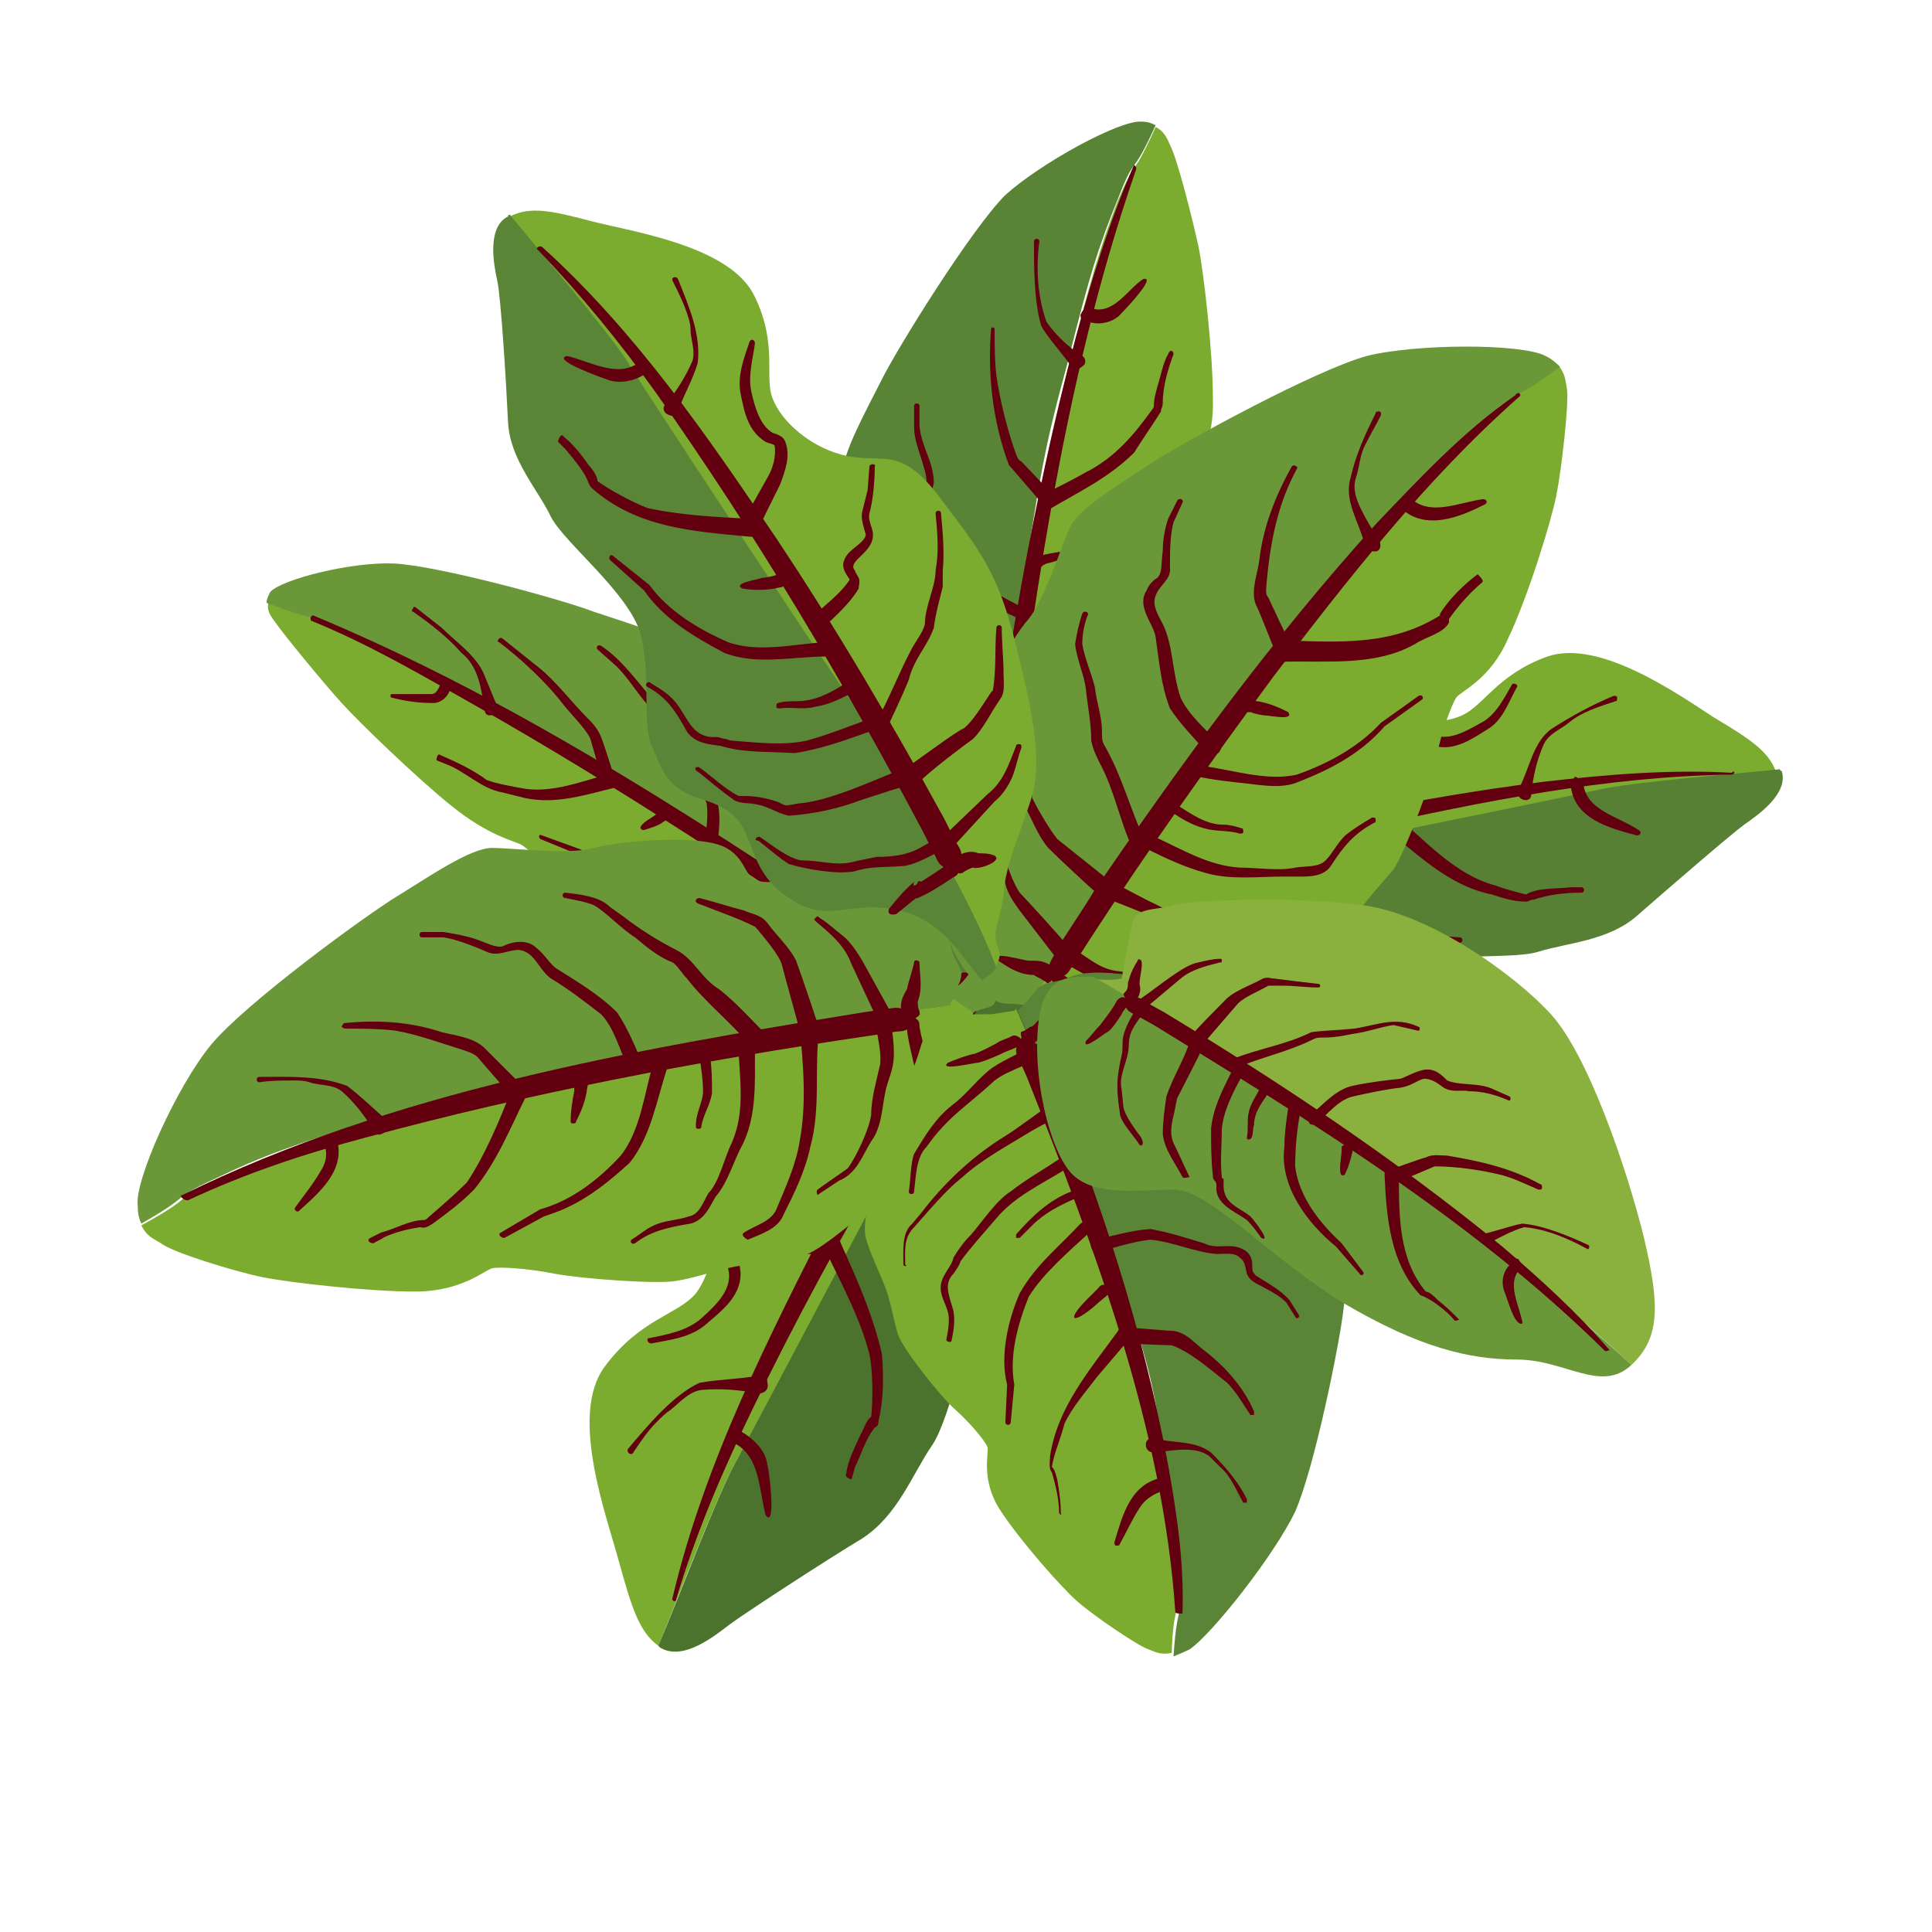 <svg xmlns="http://www.w3.org/2000/svg" version="1.1" xmlns:xlink="http://www.w3.org/1999/xlink" xmlns:svgjs="http://svgjs.dev/svgjs" viewBox="0 0 108 108" style="" x="0" y="0"><style type="text/css">
	.st0{fill:#7BAC2F;}
	.st1{fill:#4C732D;}
	.st2{fill:#62000F;}
	.st3{fill:#6A9738;}
	.st4{fill:#578034;}
	.st5{fill:#5A8435;}
	.st6{fill:#5B8536;}
	.st7{fill:#8AB03E;}
</style><g><path class="st0" d="M39.3,60.2c-1.7,3.7-0.3,4.2,0.4,6.3c0.7,2.1,0.1,4.6-0.8,5.8c-1,1.2-3.1,1.4-5.1,4.1c-2,2.7,0.1,8.3,0.8,10.9
	c0.7,2.5,1.1,3.9,2.2,4.7c1.2-2.9,3.3-8.5,4.5-10.6c1.5-2.6,11.6-21.9,11.9-22.5c0.2-0.6,6.7-11.9,10.2-15.7c-0.4,0-0.9,0-1.2,0.4
	c-0.8,0.9-1.4,0.7-3.1,1.4c-1.6,0.7-3.4,0.9-5.9,1.4c-2.5,0.5-4.7,2.4-8.2,5.4C41.6,54.9,41,56.5,39.3,60.2z"></path><path class="st1" d="M53.2,58.9c-0.3,0.6-10.5,19.9-11.9,22.5c-1.2,2.1-3.3,7.8-4.5,10.6c0,0,0.1,0.1,0.1,0.1
	c1.3,0.8,3.1-0.7,3.9-1.3c0.8-0.6,5.4-3.6,7.4-4.8c2-1.3,2.8-3.6,3.9-5.2c1.1-1.6,1.8-6.5,3.7-8.3c1.9-1.8,4.9-2.9,5.8-3.9
	c0.9-1,2-1.9,1.5-4.2c-0.4-2.2-0.1-3,0.9-4.1s1.8-2.2,1.9-4.4c0.1-2.2-1.9-2.9-2.7-5.7c-0.7-2.8,0.8-4.8,1.4-6.6
	c0,0-0.5-0.3-1.1-0.4C59.9,47,53.4,58.3,53.2,58.9z"></path><g>
	<path class="st2" d="M37.6,89.3c1.8-7.6,5.4-14.6,8.9-21.5c3.2-6,6.7-11.8,10.4-17.5c0,0,0.8-1.2,0.8-1.2c0.3-0.4,0.4-0.9,1.3-0.9
		c0,0,0.1,0.3,0.1,0.3c-0.3,0.3-0.4,0.2-0.5,0.1c-0.1-0.1-0.2-0.1-0.3-0.2c-0.2-0.2-0.4-0.3-0.6-0.7c-0.1-0.2-0.1-0.3-0.2-0.5
		c0,0-0.3-0.6-0.3-0.6c-0.1-0.1,0.1-0.3,0.2-0.2c0.4,0.2,0.9,0.6,1,1c0,0.1,0.4,0.3,0.6,0.4c0.1,0.1,0.2,0,0.1,0.4l0.1,0.3
		c0.3,0.8-0.1,1.1-0.4,1.5l-0.8,1.2c-5.8,8.9-11.3,18-15.9,27.5c-1.7,3.5-3.2,7-4.3,10.7C37.8,89.6,37.5,89.5,37.6,89.3L37.6,89.3z"></path>
</g><g>
	<path class="st2" d="M63.4,59.7c0-0.5,0.2-1.8,0.2-2.3c-0.2-1-0.9-2.6-1.6-3.3c-0.7-0.7-1.3-1.7-1.9-2.4c-0.7-0.8-1.7-1-2.5-1.8
		c0,0,0.2,0.1,0.2,0.1c-0.6-0.2-3.9-1.2-4.4-1.3c-0.9-0.1-1.8,0-2.7,0.1c-0.1,0-0.2,0-0.2-0.1c0-0.1,0-0.2,0.1-0.2
		c0.6-0.1,1.2-0.3,1.8-0.4c0.6-0.1,1.4,0,1.9,0.1c0,0,3.6,0.8,3.6,0.8c0.1,0,0.1,0,0.2,0.1c0.6,0.6,1.7,1.1,2.5,2
		c0.6,0.9,1,1.8,1.8,2.6c0.7,0.8,0.9,1.9,1.4,2.9c0.1,0.3,0.2,0.6,0.2,0.9c0,0.6-0.3,1.8-0.3,2.4C63.7,59.9,63.4,59.9,63.4,59.7
		L63.4,59.7z"></path>
</g><g>
	<path class="st2" d="M61.5,65c0.1-1,0.5-2,0.4-3c0,0-0.2-0.4-0.2-0.4C61.3,61,61,60.2,61,59.5c0-0.4-0.3-0.6-0.6-1
		c-1.3-1.7-4.1-3.7-5.2-4.6c0,0-2.6-1.2-2.6-1.2c-0.9-0.5-1.5-0.8-2.6-0.9c-0.1,0-1.6-0.2-1.6-0.2c-1.2,0.4-2.4,1.2-3.5,1.7
		c-0.2,0.1-0.4-0.2-0.2-0.3c0.8-0.5,1.6-1,2.5-1.5c0.5-0.2,0.9-0.6,1.5-0.6c0.9,0.1,2,0,3,0.2c0.8,0.4,3.1,1.3,4,1.6
		c0.1,0,0.1,0,0.2,0.1c0.8,0.9,1.7,1.7,2.6,2.5c1.2,0.9,2.3,2.1,3.1,3.4c0.2,0.3,0.1,0.7,0.1,1c0.1,0.5,0.3,1.1,0.5,1.6
		c0.1,0.3,0.3,0.7,0.2,0.9c-0.1,0.9-0.3,1.8-0.5,2.7C61.8,65.3,61.4,65.3,61.5,65L61.5,65z"></path>
</g><g>
	<path class="st2" d="M54.3,57c1.4,1.3,3.1,2.5,3.9,4.3c0.5,1.1,1.2,2.1,1.4,3.3c0.2,0.6,0.6,1.4,0.2,2.2c-0.7,1.1-1.3,2.1-1.3,3.4
		c0,0.2-0.4,0.2-0.3,0c0.1-0.6,0.1-1.3,0.3-1.9c0.3-0.6,0.6-1.1,0.9-1.7c0.3-0.6-0.1-1.2-0.3-1.9c-0.1-1-1-2.2-1.4-3.1
		c-0.8-1.7-2.4-2.7-3.8-3.9C53.2,57.3,53.8,56.5,54.3,57L54.3,57z"></path>
</g><g>
	<path class="st2" d="M52.8,59.2c0.6,0.4,1.2,0.9,1.7,1.4c0.5,0.6,0.7,1.3,1.2,1.8c0.1,0.1,0.1,0.2,0,0.2c-0.1,0.1-0.2,0-0.2,0
		c-0.5-0.5-0.8-1.3-1.3-1.7c-0.5-0.5-1.1-0.9-1.7-1.2C52.1,59.6,52.4,59,52.8,59.2L52.8,59.2z"></path>
</g><g>
	<path class="st2" d="M51.5,61.6c1.1,1.8,2.6,3.5,2.9,5.6c0.1,1.6,0,3.2-0.4,4.7c-0.1,0.4-0.4,1.2-0.6,1.4c0,0-0.6,2.8-0.6,2.8
		c0,0.2-0.4,0.1-0.3-0.1c0,0,0.5-2.8,0.5-2.8c0.9-1.9,0.9-4,0.8-6c-0.4-2-1.9-3.6-3-5.2C50.5,61.7,51.2,61.1,51.5,61.6L51.5,61.6z"></path>
</g><g>
	<path class="st2" d="M48.7,66c0.3-0.1,0.3,0,0.4,0.1c0.4,0.6,0.9,1.2,1.2,1.9c0,0.1,0,0.2-0.1,0.2c-0.1,0-0.1,0-0.2,0
		c-0.6-0.5-1.1-1.1-1.6-1.7C48.2,66.5,48.4,66.1,48.7,66L48.7,66z"></path>
</g><g>
	<path class="st2" d="M47.3,82.4c0.1-0.8,0.5-1.5,0.8-2.2c0.2-0.3,0.3-0.8,0.6-1c0.1-0.9,0.1-2.6-0.1-3.5c-0.5-2-1.6-4-2.5-5.9
		c0,0,0.5,0.3,0.5,0.3c0,0-3.2,0-3.2,0c-0.7,0-1.5,0.1-2,0.5c-0.1,0.1,0,0.4,0,0.6c0,1.3-1.1,2.1-1.9,2.8c-0.9,0.8-2.1,0.9-3.1,1.1
		c-0.2,0-0.3-0.3-0.1-0.3c1-0.2,2.1-0.4,2.9-1.1c0.9-0.8,1.8-1.7,1.5-2.8c-0.1-0.2,0-0.5,0.1-0.7c0.7-0.7,1.6-0.9,2.5-0.9
		c0,0,3.3-0.1,3.3-0.1c0,0,0.3,0,0.3,0c0,0,0.1,0.3,0.1,0.3c0.9,2,1.8,4,2.3,6.2c0.1,1.3,0.1,2.5-0.2,3.8c0,0.1,0,0.2-0.2,0.3
		c-0.5,0.6-0.8,1.6-1.1,2.2c0,0-0.2,0.7-0.2,0.7C47.6,82.7,47.2,82.6,47.3,82.4L47.3,82.4z"></path>
</g><g>
	<path class="st2" d="M40.8,80c0.3-0.3,0.3-0.1,0.4-0.1c0.8,0.4,1.6,1.1,1.7,2c0.1,0.3,0.5,3.6-0.1,2.8c-0.4-1.5-0.3-3.4-1.9-4.1
		c-0.1-0.1-0.2,0-0.2-0.4C40.7,80.2,40.7,80,40.8,80L40.8,80z"></path>
</g><g>
	<path class="st2" d="M42.4,77.9c-1-0.2-2.1-0.3-3.2-0.2c-0.7,0.1-1.2,0.7-1.7,1.1c-0.3,0.2-0.5,0.4-0.8,0.7
		c-0.5,0.5-0.9,1.1-1.3,1.7c-0.1,0.2-0.4,0-0.3-0.2c1.1-1.3,2.5-3,4-3.7c1.1-0.2,2.2-0.2,3.3-0.4c0.3,0,0.5,0.1,0.5,0.4
		C43,77.7,42.7,77.9,42.4,77.9L42.4,77.9z"></path>
</g><g>
	<path class="st2" d="M49.9,63.5c-1.1-0.3-2.3-0.9-3.4-0.9c-0.2,0.3-0.5,0.8-1,0.9c-0.7,0.1-1.5-0.6-2-0.3c-0.2,0.1-0.3,0.3-0.5,0.5
		c-0.6,0.6-1.5,0.4-2.1,0.8c0,0-1.4,0.6-1.4,0.6c-0.2,0.1-0.4-0.2-0.2-0.3c0.8-0.4,1.9-1,2.8-1.1c0.5-0.1,0.7-0.6,1.1-0.9
		c0.3-0.2,0.6-0.2,0.9-0.2c0.5,0,1.4,0.6,1.6,0c0-0.1,0.1-0.2,0.2-0.4c0.1-0.2,0.4-0.3,0.6-0.3c1.3,0,2.5,0.5,3.7,0.9
		C50.7,62.9,50.4,63.7,49.9,63.5L49.9,63.5z"></path>
</g><g>
	<path class="st2" d="M53.8,56.9c-1.8-0.1-3.5,0.2-5.3,0.2c-0.6,0-1.2-0.1-1.7,0c-1,0.5-2.4,0.5-3.3,1.1c-0.6,0.3-1,0.3-1.6,0.7
		c-0.5,0.3-1,0.6-1.5,0.9c-0.2,0.1-0.4-0.2-0.2-0.3c0.9-0.7,2-1.3,3.1-1.8c0.2-0.2,0.6-0.4,0.9-0.4c0.9-0.2,1.7-0.4,2.5-0.8
		c1.3-0.3,2.3,0.1,3.6-0.2c1.2-0.2,2.4-0.2,3.6-0.3c0.2,0,0.4,0.2,0.5,0.4C54.2,56.7,54,56.9,53.8,56.9L53.8,56.9z"></path>
</g><g>
	<path class="st2" d="M63.5,50.6c-0.7-0.1-1.5-0.3-2.3-0.5c-0.1-0.3,0,0.7,0.2-0.6l0,0c0,0,0,0,0,0c0.1,0,0.3,0.1,0.4,0.1
		c0,0,0.1,0,0,0c-0.1,0-0.1,0-0.3,0.1c-0.1,0.2-0.1,0.3,0,0.4c0,0,0,0,0,0.1c0,0,0,0,0,0c-0.4-0.2-1.5-0.8-1.9-1
		c-0.2-0.1-0.5-0.1-0.5-0.6c0-0.1,0.1-0.2,0.2-0.3c0.4-0.2,0.5,0,0.8,0.1c0.7,0.4,1.4,0.8,2,1.2c0,0,0.1,0.1,0.1,0.1
		c0,0.1,0.1,0.2,0,0.4c-0.2,0.2-0.2,0.1-0.3,0.1c-0.2,0-0.4-0.1-0.6-0.2c0,0,0,0,0,0c0.2-1.3,0.3-0.3,0.2-0.6
		c0.7,0.2,1.5,0.5,2.2,0.9C63.8,50.3,63.7,50.6,63.5,50.6L63.5,50.6z"></path>
</g><path class="st0" d="M27.6,39.4c4.3,2.3,5.2,2.8,13.1,8c5.5,3.6,8.9,5.8,13.8,9.2c0,0-0.1,0-0.1,0l0,0.9c0.3,1.2,0.8,2.8-1,2.4
	c-1.8-0.4-6.1-0.8-7.2-1c-1.1-0.3-2.6-0.6-3.5-1c-0.8-0.5-2.3-1.5-3.1-2.1c-0.9-0.6-2.2-1.3-2.9-1.7c-0.7-0.5-4-3.3-5-4.5
	c-1.1-1.1-2.2-2.2-2.6-2.4c-0.4-0.2-1.8-0.5-3.8-2.1s-5.2-4.7-6.2-5.8c-1-1.1-3.3-3.9-3.7-4.5c-0.3-0.4-0.5-0.7-0.4-1.1
	c3,1.2,1.7,0.4,4.2,1.5C21.7,36.3,23.3,37.1,27.6,39.4z"></path><path class="st3" d="M22,31.5c2.4,0.1,9.4,2,11.2,2.7c1.8,0.6,4.2,1.3,5.1,2.1c0.9,0.8,3.1,2.9,4.3,3.6c1.2,0.7,4.9,3.4,5.7,4.7
	c0.7,1.3-0.2,1.4,1.2,2.4c1.4,1,3.2,2.1,4,2.9c0.8,0.8,1.2,1.1,1.7,2.4c0.6,1.3,0.7,2.3,0.5,2.8c-0.2,0.5,0.2,1-0.4,1.2
	c-0.4,0.1-0.7,0.2-0.9,0.3c-4.9-3.4-8.3-5.6-13.8-9.2c-7.9-5.2-8.8-5.7-13.1-8c-4.3-2.3-5.8-3.1-8.4-4.2c-2.5-1.1-1.1-0.3-4.2-1.5
	c0-0.2,0.1-0.4,0.2-0.6C15.7,32.4,19.6,31.4,22,31.5z"></path><g>
	<path class="st2" d="M17.5,34.4c11.8,4.9,22.7,12.2,33.3,19.3c0,0,1.1,0.7,1.1,0.7c0.3,0.3,0.8,0.4,0.8,1.1l-0.2,0.1
		c-0.3-0.2-0.2-0.2-0.1-0.4c0.2-0.3,0.4-0.5,0.8-0.5c0.3-0.1,0.6-0.3,0.8-0.5c0.1-0.1,0.2,0.1,0.2,0.2c-0.3,0.4-0.6,0.8-1.1,0.9
		c0.1,0,0,0,0,0c0,0-0.1,0.1-0.1,0.1c-0.1,0.1,0,0.2-0.3,0.1c0,0-0.2,0.1-0.2,0.1c-0.7,0.2-0.9-0.2-1.3-0.4l-1-0.7
		C42.5,49.2,34.6,44,26.5,39.4c-3-1.7-5.9-3.4-9.1-4.7C17.3,34.6,17.4,34.4,17.5,34.4L17.5,34.4z"></path>
</g><g>
	<path class="st2" d="M44.9,56.8c1,0.2,1.8,0.7,2.8,0.4c0.7-0.1,1.1-0.3,1.7-0.8c0.6-0.4,1.2-0.4,1.4-1.1c0.2-0.3,0.2-0.6,0.5-1
		l-0.1,0.3c0-1.2,0.4-2.4-0.1-3.6c-0.1-0.4-0.3-0.8-0.4-1.2c0.1-0.8,0.9,1.4,1,1.6c0.2,1,0.1,2.1,0.1,3.1c0,0.2,0,0.1-0.1,0.3
		c-0.3,0.2-0.5,1.2-1.3,1.6c-0.8,0.2-1,0.6-1.7,1c-0.4,0.1-0.7,0.1-1,0.2c-1,0.3-2-0.3-3-0.5C44.7,57,44.8,56.8,44.9,56.8L44.9,56.8
		z"></path>
</g><g>
	<path class="st2" d="M40.8,55.3c0.6,0.2,1.2,0.5,1.7,0.6c0.8-0.2,1.6-0.4,2.3-0.8c1.2-0.5,2.2-2.1,3-3.1c0,0-0.1,0.1-0.1,0.1
		c0.1-0.8,0.4-1.6,0.6-2.4c0-0.6-0.2-1.3-0.3-1.9c0,0-0.2-0.3-0.2-0.3c-0.4-0.5-1.4-1.9-1.8-2.5c0-0.1,0-0.1,0-0.2c0,0,0.1,0,0.2,0
		c0.4,0.5,1.6,1.8,2,2.3c0.1,0.2,0.2,0.2,0.3,0.5c0.2,0.7,0.4,1.3,0.4,2.1c-0.2,0.9-0.3,1.8-0.7,2.7c-0.9,1-2,2.6-3.3,3.1
		c-0.8,0.3-1.6,0.5-2.4,0.7c-0.3,0-0.6-0.1-0.9-0.2c-0.3-0.1-0.7-0.3-1-0.4c-0.1,0-0.1-0.1-0.1-0.2C40.7,55.3,40.7,55.3,40.8,55.3
		L40.8,55.3z"></path>
</g><g>
	<path class="st2" d="M45.1,50.9c-0.6,0.7-1.1,1.4-1.9,1.9c-0.9,0.3-1.7,0.5-2.6,0.7c-0.1,0-0.3,0-0.4,0c-0.3,0-0.7,0.1-1,0.1
		c-1.3-0.4-1.9-1.4-3.5-1.7c-0.4-0.5,0.9,0,1.3,0.2c0.8,0.3,1.5,1,2.2,1.1c0.3,0.1,0.6-0.1,0.9-0.1c0.8,0,1.9-0.4,2.6-0.7
		c0.6-0.4,1.2-1.1,1.6-1.8C44.8,50.1,45.4,50.5,45.1,50.9L45.1,50.9z"></path>
</g><g>
	<path class="st2" d="M43.1,49.5c-0.3,0.5-0.6,1-1.1,1.2c-0.3,0.1-0.6,0.2-0.8,0.3c-0.1,0-0.1,0-0.2,0c0-0.1,0-0.1,0-0.2
		c0.3-0.2,0.6-0.3,0.9-0.4c0.4-0.2,0.6-0.7,0.8-1.1C42.8,49,43.3,49.2,43.1,49.5L43.1,49.5z"></path>
</g><g>
	<path class="st2" d="M41,48.3c-1.3,0.6-2.8,1.5-4.4,1c-1.4-0.3-3-0.8-4.2-1.5c0,0-2.2-0.9-2.2-0.9c-0.1-0.1-0.1-0.3,0.1-0.2
		c0,0,2.2,0.8,2.2,0.8c1.3,0.7,2.7,1.1,4.2,1.4c1.4,0.4,2.7-0.5,4-1.1C41.1,47.6,41.3,48.1,41,48.3L41,48.3z"></path>
</g><g>
	<path class="st2" d="M37.2,45.7c0.1,0.2-0.1,0.2-0.2,0.3c-0.3,0.2-0.7,0.3-1,0.4c-0.1,0-0.1,0-0.2-0.1c0-0.3,0.7-0.6,0.9-0.8
		c0,0,0.2-0.1,0.2-0.1C36.9,45.3,37.2,45.5,37.2,45.7L37.2,45.7z"></path>
</g><g>
	<path class="st2" d="M24.6,42.2c0.9,0.4,1.8,0.8,2.6,1.4c0.5,0.2,1.6,0.4,2.2,0.5c1.5,0.2,3.1-0.4,4.5-0.8c0,0-0.2,0.4-0.2,0.4
		l-0.7-2.4c-0.2-0.5-1.1-1.4-1.5-1.9c-0.9-1.2-2.4-2.6-3.6-3.5c-0.1,0-0.1-0.1,0-0.2c0,0,0.1-0.1,0.2,0l2,1.6c1,0.8,1.8,1.9,2.7,2.8
		c0.3,0.3,0.6,0.6,0.8,1.1c0.1,0.2,0.9,2.7,0.9,2.8c-1.7,0.4-3.4,1-5.2,0.6c0,0-1.2-0.3-1.2-0.3c-1.2-0.2-2.1-1.2-3.2-1.6
		c0,0-0.5-0.2-0.5-0.2C24.4,42.3,24.5,42.1,24.6,42.2L24.6,42.2z"></path>
</g><g>
	<path class="st2" d="M25.1,38.1c0.3,0.1,0.1,0.2,0.1,0.3c-0.1,0.5-0.5,0.9-1,0.9c-0.8,0-1.5-0.1-2.3-0.3c-0.1,0-0.1-0.2,0-0.2
		c0.7,0,1.5,0,2.2,0c0.3,0,0.4-0.3,0.5-0.5c0-0.1-0.1-0.1,0.2-0.1C25,38,25.1,38,25.1,38.1L25.1,38.1z"></path>
</g><g>
	<path class="st2" d="M27.1,39.7c-0.2-1.1-0.3-2.4-1.3-3.2c-0.8-0.9-1.7-1.6-2.7-2.3c-0.1,0-0.1-0.1,0-0.2c0-0.1,0.1-0.1,0.2,0
		l1.4,1.1c0.8,0.8,2,1.6,2.4,2.7c0,0,0.7,1.7,0.7,1.7C27.9,40,27.1,40.2,27.1,39.7L27.1,39.7z"></path>
</g><g>
	<path class="st2" d="M39.4,47c0.1-0.7,0.2-1.5,0.1-2.1c-0.4-1-1-2.1-1.5-3c-0.3-0.6-0.2-1.3-0.6-1.7c-0.3-0.4-0.8-0.5-1.2-0.8
		c-0.7-0.8-1.2-1.7-1.9-2.3c0,0-0.9-0.8-0.9-0.8c-0.1-0.1,0-0.3,0.2-0.2c1.2,0.8,2,2,2.9,3c0.4,0.3,0.9,0.5,1.3,0.8
		c0.4,0.4,0.5,1,0.6,1.5c0.5,1.1,1.3,2.2,1.7,3.4c0.2,0.8,0.1,1.6,0,2.4c0,0.2-0.2,0.3-0.3,0.3C39.5,47.4,39.4,47.2,39.4,47L39.4,47
		z"></path>
</g><g>
	<path class="st2" d="M45.1,50.7c-0.5-1.6-1.1-3.3-1.5-4.9c-0.4-0.6-0.8-1.3-1.1-1.9c-0.8-1.4-1-2.6-2.3-3.7
		c-0.1-0.1,0.1-0.3,0.2-0.2c0.8,0.6,1.4,1.5,1.8,2.4c0.5,1.1,1.1,2.2,1.8,3.2c0.5,1.7,1.2,3.3,1.7,4.9
		C45.8,50.9,45.2,51.1,45.1,50.7L45.1,50.7z"></path>
</g><g>
	<path class="st2" d="M51.8,58.3c0-0.5-0.1-1.1,0-1.5c0.1-0.2,0.3-0.8,0.4-1c0.1-0.5,0.8-0.2,0.5,0.2c-0.1,0.3-0.4,0.9-0.5,1.2
		C52.2,57.4,52.1,58.8,51.8,58.3L51.8,58.3z"></path>
</g><path class="st0" d="M71,37.3c3.7-0.5,3.8,0.8,5.4,2c1.7,1.1,4,1.3,5.3,0.7c1.2-0.5,2-2.3,4.8-3.3c2.9-1,7.3,2.1,9.3,3.4
	c2,1.2,3.1,1.9,3.5,3.1c-2.8,0.3-8.3,0.7-10.4,1.2c-2.6,0.6-22,4.5-22.6,4.6c-0.5,0.1-12.1,2.8-16.3,4.8c0.1-0.4,0.2-0.8,0.7-0.9
	c1-0.5,0.9-1.1,2-2.3c1-1.2,1.7-2.7,2.7-4.7c1-2,3.2-3.5,6.8-5.6C65.9,37.9,67.4,37.8,71,37.3z"></path><path class="st4" d="M66.5,48.8c0.6-0.1,19.9-4,22.6-4.6c2.1-0.5,7.6-0.9,10.4-1.2c0,0,0,0.1,0.1,0.1c0.4,1.3-1.4,2.5-2.1,3
	c-0.7,0.5-4.4,3.7-6,5.1c-1.6,1.4-3.9,1.5-5.5,2c-1.6,0.5-6.1-0.1-8.1,1.1c-2.1,1.2-3.7,3.5-4.9,4c-1.1,0.5-2.2,1.2-4,0.3
	c-1.9-0.9-2.6-0.8-3.8-0.3c-1.2,0.5-2.4,1-4.3,0.5c-2-0.5-2.1-2.4-4.3-3.7c-2.2-1.3-4.4-0.5-6.1-0.5c0,0-0.1-0.5,0-1
	C54.4,51.6,65.9,48.9,66.5,48.8z"></path><g>
	<path class="st2" d="M96.8,43.3c-7,0.1-13.9,1.5-20.7,3c-5.9,1.4-11.9,2.9-17.7,4.7c0,0-1.2,0.4-1.2,0.4c-0.4,0.1-0.7,0.5-1.4-0.1
		l-0.2-0.1c-0.4,0-0.3-0.1-0.4-0.2c0-0.1-0.2-0.5-0.2-0.6c-0.3-0.2-0.6-0.7-0.6-1.1c0-0.1,0.2-0.2,0.3-0.1c0,0,0.4,0.4,0.4,0.4
		c0.1,0.1,0.2,0.2,0.4,0.3c0.3,0.2,0.4,0.4,0.5,0.7c0.1,0.3,0.3,0.5-0.1,0.7c0,0-0.2-0.1-0.2-0.1c0.2-0.8,0.7-0.7,1.1-0.9
		c0.8-0.3,3-0.9,3.8-1.1c8.4-2.4,17-4.4,25.7-5.5c3.5-0.4,7-0.7,10.5-0.5C97,43,97,43.3,96.8,43.3L96.8,43.3z"></path>
</g><g>
	<path class="st2" d="M64.5,58c-0.5-0.1-1.6-0.2-2.1-0.3c-0.7-0.2-1.2-0.8-1.8-1.2c-0.4-0.3-0.8-0.6-1.1-1.1
		c-0.5-0.9-1.2-1.4-1.8-2.2c-0.6-0.9-0.8-2-1.2-2.7c0,0,0-0.1,0-0.1l0.2-3.2c0-0.5,0.1-1.2,0.4-1.7c0.2-0.5,0.5-1,0.8-1.5
		c0.1-0.2,0.3,0,0.3,0.1c-0.3,0.7-0.7,1.5-0.8,2.2c0,0.4,0.1,3.5,0.1,4.1c0,0-0.1-0.2-0.1-0.2c0.6,1.1,0.5,2.3,1.4,3.1
		c0.5,0.5,0.9,1.2,1.3,1.8c0.5,0.8,1.3,1.3,2,1.9c0.5,0.5,1.9,0.5,2.6,0.7C64.8,57.8,64.7,58.1,64.5,58L64.5,58z"></path>
</g><g>
	<path class="st2" d="M69.7,57.7c-1-0.1-2,0-2.9-0.4c-0.5-0.4-1-0.9-1.6-1.1c-0.2-0.1-0.5-0.1-0.8-0.3c-1.8-1.8-2.4-4.2-3.8-6.3
		c0,0,0-0.1,0-0.2c-0.1-0.9-0.3-3-0.4-3.8c0-0.9,0.3-1.8,0.5-2.6c0.1-0.3,0.2-0.5,0.4-0.7c0.7-0.8,1.6-1.5,2.4-2.2
		c0.1-0.1,0.2-0.1,0.2,0c0.1,0.1,0,0.2,0,0.2c-0.6,0.6-1.2,1.2-1.8,1.8c-0.1,0.2-0.6,0.7-0.6,0.7c0,0,0,0.2,0,0.2
		c-0.1,0.7-0.4,1.8-0.4,2.4c0.1,0.3,0.2,0.8,0.2,1.2l0.4,2.5l0-0.2c0.9,2.2,1.7,4.5,3.2,6.3c0.1,0.1,0.4,0.2,0.7,0.3
		c0.7,0.3,1.1,0.8,1.7,1.2c0.8,0.3,1.8,0.3,2.7,0.4C69.9,57.4,69.9,57.7,69.7,57.7L69.7,57.7z"></path>
</g><g>
	<path class="st2" d="M65.3,48.9c0.8,2.2,1.9,4,3.7,5.4c0.4,0.3,0.7,0.7,1.2,0.8c0.5,0.4,1,0.9,1.5,0.7c0.5-0.1,1.1-0.3,1.7-0.3
		c0.6,0,1.2,0.1,1.7,0.2c0.1,0,0.1,0.1,0.1,0.2c0,0.1-0.1,0.1-0.2,0.1c-1.2-0.3-2.1-0.1-3.3,0.3c-0.7,0.2-1.3-0.3-1.7-0.6
		c-0.1-0.1-0.2-0.1-0.3-0.2c-1.3-0.9-2.7-1.9-3.6-3.3c-0.6-1-1.1-2-1.6-3.1c-0.1-0.2,0-0.5,0.2-0.6C64.9,48.6,65.2,48.7,65.3,48.9
		L65.3,48.9z"></path>
</g><g>
	<path class="st2" d="M67.4,48.4c0.3,0.9,0.5,1.8,1.2,2.5c0.1,0.2,0.8,0.8,0.6,1c-0.1,0-0.2,0-0.2-0.1c-0.4-0.6-0.9-0.9-1.3-1.5
		c-0.4-0.6-0.6-1.2-0.8-1.8c-0.1-0.2,0-0.3,0.2-0.4C67.2,48.1,67.4,48.2,67.4,48.4L67.4,48.4z"></path>
</g><g>
	<path class="st2" d="M69.8,47.6c1.2,1.3,2.3,3.1,3.8,3.8c1.7,0.6,3.6,1.1,5.4,0.8c0,0,2.6,0.2,2.6,0.2c0.2,0,0.2,0.3,0,0.3
		c0,0-2.6-0.2-2.6-0.2l0,0c-0.9,0.1-1.9,0.2-2.9,0c-1.4-0.3-3-0.5-4.1-1.5c-1.1-1-2-2-2.9-3.1c-0.1-0.2-0.1-0.4,0-0.5
		C69.4,47.4,69.7,47.4,69.8,47.6L69.8,47.6z"></path>
</g><g>
	<path class="st2" d="M74,46.6c0.3-0.1,0.3,0.1,0.5,0.3c0.3,0.5,0.7,1,0.9,1.5c0,0.1,0,0.2-0.1,0.2c-0.1,0-0.1,0-0.2,0
		c-0.4-0.4-0.9-0.8-1.2-1.3l-0.2-0.2C73.6,47,73.8,46.6,74,46.6L74,46.6z"></path>
</g><g>
	<path class="st2" d="M88.4,49.9c-0.9,0-1.8,0.1-2.7,0.4c0,0-0.1,0-0.1,0c-0.2,0.1-0.2,0.1-0.3,0.1c-0.7,0-1.3-0.2-1.9-0.4
		c-2.6-0.5-4.5-2.6-6.5-4.1c0,0,0.1-0.3,0.1-0.3c0.4-1,0.9-3.3,1.7-4.1c0.2-0.3,0.9-0.8,1.3-0.5c0.9,0.5,1.9-0.1,2.8-0.6
		c0.8-0.4,1.3-1.4,1.7-2.1c0.1-0.2,0.4,0,0.3,0.1c-0.5,0.9-0.8,1.9-1.7,2.4c-0.8,0.5-1.8,1.2-2.9,0.9c-0.2,0-0.4-0.2-0.5-0.2
		c-0.5,0.3-0.8,1-1,1.6c0,0-0.8,2.8-0.8,2.8l-0.1-0.5c1.8,1.5,3.5,3.5,5.8,4.1c0.5,0.2,1.3,0.4,1.7,0.5c0.7-0.4,1.7-0.3,2.5-0.4
		c0,0,0.6,0,0.6,0C88.6,49.6,88.6,49.9,88.4,49.9L88.4,49.9z"></path>
</g><g>
	<path class="st2" d="M88.2,43.5c0.3,0.1,0.2,0.2,0.3,0.2c0.1,1.6,1.9,1.9,3.1,2.7c0.2,0.1,0.1,0.3-0.1,0.3
		c-1.5-0.4-3.5-0.9-3.7-2.8c0-0.1-0.1-0.2,0.2-0.4C88,43.4,88.1,43.4,88.2,43.5L88.2,43.5z"></path>
</g><g>
	<path class="st2" d="M84.9,44.1c0.6-1.1,0.8-2.7,1.9-3.4c1.1-0.7,2.2-1.3,3.4-1.8c0.1,0,0.2,0,0.2,0.1c0,0.1,0,0.2-0.1,0.2
		c-0.9,0.3-1.9,0.6-2.6,1.2c-0.5,0.4-1.1,0.6-1.4,1.2c-0.4,0.9-0.6,1.8-0.7,2.8C85.6,45,84.6,44.7,84.9,44.1L84.9,44.1z"></path>
</g><g>
	<path class="st2" d="M70.5,47.2c0-1.2-0.2-2.3,0.2-3.4c0.1-0.3,0.5-0.5,0.8-0.5c0.3,0,0.3-0.2,0.3-0.7c0-0.5,0-1.1,0.4-1.4
		c0.3-0.3,0.8-0.3,1-0.7c0.3-0.7,1.1-1.5,1.6-2.1c0.1-0.2,0.4,0.1,0.3,0.2c0,0-0.8,1-0.8,1c-0.5,0.5-0.6,1.3-1.2,1.6
		c-0.2,0.1-0.4,0.2-0.5,0.3c-0.4,0.4,0.1,1.2-0.2,1.8c-0.1,0.4-0.7,0.6-1,0.6c-0.3,0.9,0,2.1,0,3.2c0,0.2-0.2,0.4-0.4,0.4
		C70.7,47.6,70.5,47.4,70.5,47.2L70.5,47.2z"></path>
</g><g>
	<path class="st2" d="M63.9,48.6c0.4-1.5,1.2-2.9,1.7-4.4c0.1-0.5,0.2-1,0.5-1.6c0.5-0.6,0.9-1.3,1.3-2c0.2-0.4,0.6-0.6,0.8-0.9
		c0.5-0.8,1.4-1.3,2.1-1.9c0.1-0.1,0.3,0.1,0.2,0.2c-0.4,0.3-0.8,0.7-1.2,1c-0.5,0.4-0.7,0.8-1.1,1.2c-0.7,0.7-1,1.8-1.7,2.6
		c-0.2,0.4-0.3,0.9-0.4,1.4c-0.4,1.6-1.1,2.9-1.5,4.5C64.5,49.3,63.7,49.1,63.9,48.6L63.9,48.6z"></path>
</g><g>
	<path class="st2" d="M56.3,55.5c-0.1-0.7-0.2-1.4-0.2-2.1c0-0.1,0,0,0-0.2c0.4-0.4,0.7,0.2,0.6,0.1c0,0.1,0,0.3,0,0.5
		c0,0,0,0.1,0,0.2c0,0-0.1,0.2-0.3,0.2c-0.2,0-0.2-0.1-0.3-0.1c0,0-0.1-0.1-0.1-0.1c-0.2-0.7-0.4-1.4-0.6-2c0-0.2-0.2-0.4,0.1-0.7
		c0.1-0.1,0.2-0.1,0.3-0.1c0.4,0.1,0.3,0.4,0.4,0.6c0.1,0.4,0.3,1.5,0.4,2c0,0,0,0,0,0c-0.1-0.1-0.1-0.1-0.3-0.1
		c-0.2,0-0.2,0.2-0.3,0.2c0,0.1,0,0.1,0,0l0-0.2c0,0,0-0.2,0-0.2c0,0,0,0,0,0l0,0c-0.1-0.1,0.2,0.5,0.6,0.1c0.1-0.2,0-0.1,0-0.1
		c0,0.7-0.1,1.4-0.1,2C56.6,55.7,56.3,55.7,56.3,55.5L56.3,55.5z"></path>
</g><path class="st0" d="M59.8,20.2c-1.2,4.8-1.5,5.8-2.9,15.1c-1,6.5-1.6,10.5-2.2,16.4c0.1,0,0.1,0,0.1,0l1,0.6c1,1,2.3,2.4,3.5,0.7
	c1.2-1.6,4.4-5.1,5.1-6.1c0.7-1,1.7-2.4,1.9-3.3c0.2-0.9,0.3-2.7,0.5-3.7c0.1-1,0.6-2.5,0.7-3.3c0.1-0.8-0.1-5.2-0.4-6.7
	c-0.3-1.5-0.4-3-0.3-3.5c0.1-0.4,1.1-1.7,1-4.2c0-2.5-0.5-6.9-0.8-8.4c-0.3-1.4-1.2-5-1.6-5.7c-0.2-0.5-0.4-0.8-0.8-1
	c-1.4,3.1-1,1.5-2.1,4.1C61.5,13.8,61,15.5,59.8,20.2z"></path><path class="st5" d="M56.2,10.9c-1.9,1.9-6,8.5-6.9,10.3c-0.9,1.8-2.2,4.1-2.2,5.3c0,1.2,0.4,4.2,0,5.6c-0.3,1.4-0.7,5.9,0,7.3
	c0.7,1.4,1.7,0.8,1.6,2.4c-0.1,1.7-0.5,3.8-0.4,4.9c0.1,1.1,0.2,1.6,1.1,2.9c0.9,1.3,1.9,2,2.6,2.2c0.7,0.2,0.9,0.8,1.6,0.4
	c0.5-0.2,0.9-0.4,1-0.5c0.6-5.9,1.3-9.9,2.2-16.4c1.4-9.3,1.6-10.3,2.9-15.1c1.2-4.8,1.7-6.4,2.8-9.1c1-2.6,0.7-1,2.1-4.1
	c-0.2-0.1-0.4-0.2-0.8-0.2C62.6,6.7,58.2,9.1,56.2,10.9z"></path><g>
	<path class="st2" d="M63.5,9.5c-4.2,12.1-5.8,25-7.5,37.7c0,0-0.1,1.3-0.1,1.3c-0.1,0.4,0.1,0.8-0.6,1.2l-0.2,0.1
		C55.1,50,55,50,55,50c0,0-0.1,0-0.1,0c-0.1,0-0.4,0-0.4-0.1c-0.6,0.3-1.2,0.2-1.8,0.2c-0.1,0-0.2-0.2,0-0.3
		c0.4-0.1,0.9-0.3,1.3-0.4c0.5-0.3,0.6-0.3,1.1-0.3c0.2,0,0.3,0,0.3,0.3c0,0-0.2,0.1-0.2,0.1c-0.6-0.5-0.3-0.9-0.3-1.3l0.1-1.3
		c1.1-9.4,2.7-18.7,5.1-27.9c0.9-3.3,1.9-6.6,3.3-9.8C63.3,9.2,63.6,9.3,63.5,9.5L63.5,9.5z"></path>
</g><g>
	<path class="st2" d="M63.4,44.6l-0.6,1.1c-0.2,0.3-0.4,0.8-0.7,1.1c-0.8,0.5-1.3,1-2.2,1.2c-0.6,0.1-1.2,0.2-1.7,0.5
		c-0.9,0.5-2.4,0.1-3.1,0.1c-0.1,0-0.1,0-0.2-0.1c0,0-2.4-1.6-2.4-1.6c-0.1-0.1-0.4-0.2-0.5-0.3c-0.3-0.2-0.5-0.5-0.6-0.7
		c-0.3-0.4-0.5-0.8-0.8-1.2c0-0.1,0-0.1,0-0.2c0.1,0,0.1,0,0.2,0c0.3,0.4,0.6,0.8,0.9,1.1c0.2,0.2,0.4,0.4,0.6,0.6
		c0.1,0,0.4,0.2,0.4,0.2c0,0,2.6,1.4,2.6,1.4L55,47.8c0.9-0.1,1.6,0.4,2.4,0.2c0.7-0.2,1.6-0.5,2.4-0.5c0.7-0.1,1.5-0.7,2.1-1
		c0.3-0.2,0.5-0.6,0.7-0.9c0,0,0.6-1,0.6-1C63.3,44.4,63.5,44.5,63.4,44.6L63.4,44.6z"></path>
</g><g>
	<path class="st2" d="M65.4,40.5c-0.3,0.7-0.4,1.4-1,1.9c0,0-0.6,0.3-0.6,0.3c-0.8,0.4-1.6,0.9-2.6,1.2c-1.8,0.6-3.8,0.3-5.6,0.5
		c0,0-0.1,0-0.1,0l-0.1,0c-1-0.3-2-0.8-3-1.1c-0.7-0.3-1.1-0.9-1.7-1.4c-0.1-0.1-0.3-0.3-0.4-0.4c-0.5-1.1-0.7-2.3-1-3.5
		c0-0.2,0.2-0.2,0.3-0.1c0.4,1.1,0.7,2.2,1.2,3.2c0,0,0.8,0.7,0.8,0.7c0.3,0.3,0.7,0.6,1,0.8c0.2,0.1,0.7,0.2,0.8,0.3
		c0.7,0.3,1.5,0.5,2.2,0.7l-0.2,0c1.9,0.1,3.7,0.3,5.5-0.1c1.1-0.3,2.1-0.8,3.1-1.3c0.5-0.4,0.7-1.2,0.9-1.7
		C65.2,40.3,65.5,40.4,65.4,40.5L65.4,40.5z"></path>
</g><g>
	<path class="st2" d="M56.8,40.2c1.2,0,2.5,0.2,3.6-0.2c0.9-0.4,1.9-0.8,2.6-1.3c0,0,0.1-0.1,0.1-0.1c0.1-0.2,0.4-0.3,0.5-0.4
		c0.4-0.2,0.6-0.6,0.7-1.1c0.1-1,0.5-2,1-2.9c0.1-0.2,0.3,0,0.2,0.1c-0.6,0.9-0.8,1.8-0.9,2.8c0,0.5-0.4,1.1-0.9,1.4
		c-0.1,0.1-0.4,0.2-0.5,0.3c-0.8,0.7-1.9,1.1-2.8,1.6C59.4,41.1,58,41,56.7,41c-0.2,0-0.4-0.2-0.4-0.4
		C56.4,40.4,56.6,40.2,56.8,40.2L56.8,40.2z"></path>
</g><g>
	<path class="st2" d="M57.1,38c0.8,0.2,1.5,0.3,2.3,0c0.2,0,0.9-0.4,1-0.1c0,0.1,0,0.1-0.1,0.2c-0.6,0.1-1,0.5-1.5,0.6
		c-0.6,0.1-1.1,0-1.7-0.1c-0.1,0-0.2-0.2-0.2-0.3C56.8,38.1,56.9,38,57.1,38L57.1,38z"></path>
</g><g>
	<path class="st2" d="M57.3,35.5c1.2-0.4,2.4-0.7,3.5-1.3c1-0.6,1.6-1.8,2.3-2.8c0.5-0.7,0.7-1.5,0.9-2.3c0,0,1.1-2.2,1.1-2.2
		c0.1-0.2,0.3,0,0.2,0.1c0,0-1.1,2.3-1,2.2c-0.4,1.7-1.3,3.2-2.3,4.6c-0.5,0.7-1.4,1.1-2.2,1.5c-0.8,0.3-1.6,0.6-2.4,0.9
		c-0.2,0.1-0.4,0-0.4-0.2C57,35.8,57.1,35.6,57.3,35.5L57.3,35.5z"></path>
</g><g>
	<path class="st2" d="M58,31.3c0-0.3,0.2-0.2,0.4-0.3c0.5-0.1,1-0.2,1.5-0.2c0.1,0,0.1,0.1,0.1,0.1c0,0.1,0,0.1-0.1,0.1
		c-0.4,0.2-0.9,0.4-1.4,0.5c0,0-0.2,0.1-0.2,0.1C58.2,31.8,58,31.5,58,31.3L58,31.3z"></path>
</g><g>
	<path class="st2" d="M65.6,19.8c-0.3,0.8-0.6,1.8-0.6,2.7c0,0.3-0.1,0.3-0.1,0.5c-0.5,0.8-1,1.5-1.5,2.3c-1.4,1.4-3.1,2.2-4.8,3.2
		c0,0-0.2-0.2-0.2-0.2c-0.2-0.2-1.9-2.2-2-2.3c-0.9-2.4-1.2-5-1-7.6c0-0.1,0.1-0.1,0.1-0.1c0.1,0,0.1,0.1,0.1,0.1
		c0,0.9,0,1.8,0.1,2.6c0.2,1.4,0.6,3,1.1,4.4c0.1,0.2,0.1,0.3,0.3,0.4l1.8,1.9l-0.5-0.1c0.8-0.4,1.6-0.8,2.3-1.2
		c1.6-0.8,2.7-2.1,3.7-3.5c0.1-0.1,0.1-0.2,0.1-0.2c0-0.4,0.1-0.7,0.2-1.1c0.2-0.6,0.3-1.3,0.6-1.8C65.4,19.5,65.6,19.6,65.6,19.8
		L65.6,19.8z"></path>
</g><g>
	<path class="st2" d="M60.6,17.3c0.2-0.3,0.2-0.1,0.3-0.1c1.3,0.5,2.1-1,3-1.6c0.8-0.2-1,1.7-1.2,1.9c-0.4,0.5-1.2,0.7-1.8,0.5
		c-0.1,0-0.2,0-0.3-0.1c-0.1-0.1-0.2,0-0.2-0.3C60.5,17.4,60.5,17.4,60.6,17.3L60.6,17.3z"></path>
</g><g>
	<path class="st2" d="M59.9,20.5c-0.4-0.6-1.4-1.7-1.7-2.3c-0.4-1.4-0.4-3.2-0.4-4.7c0-0.2,0.3-0.2,0.3,0c-0.2,1.5-0.1,3.1,0.4,4.5
		c0.5,0.7,1.2,1.4,2,1.9c0.2,0.1,0.2,0.4,0.1,0.5C60.3,20.7,60,20.7,59.9,20.5L59.9,20.5z"></path>
</g><g>
	<path class="st2" d="M57.2,34.7c-1-0.5-2.2-0.9-2.8-1.9c-0.6-0.9-1.1-1.9-1.6-2.8c-0.3-0.4-0.8-0.7-1.1-1.3
		c-0.3-0.6-0.1-1.3,0.1-1.7c0-0.9-0.7-2.1-0.7-3.1c0,0,0-1.2,0-1.2c0-0.2,0.3-0.2,0.3,0c0,0,0,1.2,0,1.1c0.1,1.2,0.8,2,0.8,3.2
		c-0.1,0.5-0.3,1-0.1,1.5c0.2,0.4,0.7,0.7,1.1,1.2c0.8,1.2,1.2,2.4,2.2,3.3c0.7,0.4,1.4,0.8,2.1,1.1c0.2,0.1,0.3,0.3,0.2,0.5
		C57.6,34.7,57.4,34.8,57.2,34.7L57.2,34.7z"></path>
</g><g>
	<path class="st2" d="M56,41.2c-1.3-1.4-2.2-3-3.6-4.3c-0.5-1-0.9-1.9-1.5-2.8c-0.2-0.4-0.6-0.9-0.9-1.3c-0.5-0.6-0.6-1.6-0.7-2.3
		c0-0.2,0.3-0.2,0.3,0c0.1,0.8,0.1,1.5,0.7,2.2c0,0,0.5,0.6,0.5,0.6c0.8,1.1,1.4,2.2,2,3.4c1.4,1.2,2.4,2.8,3.7,4.1
		C56.8,41.1,56.3,41.6,56,41.2L56,41.2z"></path>
</g><g>
	<path class="st2" d="M58.6,50.9c-0.4-0.1-0.9-0.3-1.3-0.5c-0.2-0.1-1-0.2-1.3-0.3c0,0-0.5-0.1-0.5-0.1c-0.1,0-0.3,0-0.4-0.3
		c0-0.1,0-0.2,0.1-0.3c0.2-0.2,0.3-0.1,0.5-0.1l0.5,0.1l0.9,0.2c0.3,0,0.7,0.3,0.9,0.4C58.2,50.3,59.2,50.9,58.6,50.9L58.6,50.9z"></path>
</g><path class="st0" d="M76.3,30.1c-3.4,3.7-4.1,4.5-9.5,12.3c-3.8,5.4-6.2,8.7-9.3,13.8c0.1,0,0.1,0,0.1,0l0.8,1
	c0.7,1.4,1.5,3.3,3.5,2.4c2-0.9,7-2.4,8.2-3c1.2-0.6,2.9-1.3,3.5-2.1c0.6-0.7,1.5-2.3,2.1-3.2c0.6-0.9,1.6-2,2.2-2.7
	c0.5-0.7,2.1-4.7,2.4-6.3c0.3-1.5,0.9-3,1.1-3.3c0.3-0.4,1.9-1,2.9-3.3c1.1-2.3,2.4-6.5,2.7-8c0.3-1.5,0.7-5.1,0.6-5.9
	c-0.1-0.6-0.1-0.9-0.5-1.4c-2.8,2.1-1.8,0.9-4,2.7C80.9,25.1,79.7,26.4,76.3,30.1z"></path><path class="st3" d="M76.4,19.9c-2.9,0.8-10.2,4.8-11.9,5.9c-1.8,1.2-4.2,2.6-4.7,3.7c-0.5,1.1-1.4,4-2.3,5.1c-1,1.1-3.2,5.1-3,6.6
	c0.2,1.6,1.6,1.5,0.7,3c-0.9,1.5-2.2,3.2-2.5,4.3c-0.3,1.1-0.5,1.5,0,3.1c0.5,1.6,1.2,2.8,1.9,3.3s0.7,1.1,1.6,1.2
	c0.7,0,1.1,0.1,1.3,0.1c3.2-5.1,5.6-8.4,9.3-13.8c5.4-7.8,6.2-8.6,9.5-12.3c3.4-3.7,4.6-5,6.9-6.9c2.2-1.8,1.2-0.6,4-2.7
	c-0.2-0.2-0.4-0.4-0.8-0.6C85.1,19.2,79.2,19.2,76.4,19.9z"></path><g>
	<path class="st2" d="M84.9,22.2c-5.2,4.6-9.5,10.1-13.7,15.6c-3.6,4.9-7.1,9.8-10.4,14.9c0,0-0.7,1.1-0.7,1.1
		c-0.3,0.3-0.3,0.8-1.1,0.9l-0.2,0.1c-0.2,0.2-0.3,0.2-0.3,0.1c0,0-0.2-0.1-0.2-0.1c-0.1-0.1-0.4-0.2-0.5-0.3c-0.8,0-1.4-0.4-2-0.8
		c-0.5-0.6,1.4,0,1.7,0c0.6,0,0.8,0,1.3,0.3c0.2,0.1,0.3,0.1,0.2,0.5c0,0-0.2,0.1-0.2,0.1c-0.4-0.7,0.1-1,0.2-1.4
		c0.4-0.7,1.7-2.6,2.1-3.3c4.9-7.2,10.1-14.3,15.9-20.7c2.4-2.5,4.8-5.1,7.7-7.1C84.9,21.8,85.1,22.1,84.9,22.2L84.9,22.2z"></path>
</g><g>
	<path class="st2" d="M70,54.1c-0.5,0.3-1.4,0.9-1.8,1.1c-1,0.3-2.7,0.4-3.7,0.2c-0.9-0.3-1.8-0.3-2.8-0.5c-1.1-0.3-1.9-1-2.7-1.3
		L59,53.5l-2-2.6c-0.3-0.4-0.7-1-0.8-1.5c-0.2-0.5-0.3-1.1-0.4-1.6c0-0.2,0.2-0.3,0.3-0.1c0.2,0.7,0.5,1.6,0.9,2.2
		c0.3,0.3,2.4,2.6,2.7,3c0,0-0.2-0.1-0.2-0.1c1.2,0.5,1.8,1.4,3.1,1.5c0.7,0.1,1.5,0.3,2.1,0.5c0.9,0.3,1.8,0.1,2.7,0.2
		c0.7,0,1.8-0.8,2.5-1.1C70,53.8,70.2,54,70,54.1L70,54.1z"></path>
</g><g>
	<path class="st2" d="M74,51.4c-0.6,0.5-1.3,1.3-2.2,1.2c0,0-0.8,0-0.8,0c-3.4,0.3-6.4-1.4-9.5-2.5c-0.7-0.6-2.3-2.1-2.9-2.7
		c-0.6-0.7-0.9-1.6-1.3-2.3c-0.3-0.4-0.1-1-0.1-1.4c0.1-0.9,0.2-1.7,0.3-2.6c0-0.2,0.3-0.2,0.3,0c0,1.2-0.2,2.4-0.1,3.5
		c0,0,0-0.1,0,0l0.1,0.2c0.3,0.6,0.9,1.6,1.3,2.1c0,0,1,0.8,1,0.8l2,1.6l-0.1-0.1c1.9,1,3.8,2.1,5.9,2.6c1.3,0.3,2.7,0.4,4,0.4
		c0.8,0,1.4-0.7,2-1.1C73.9,51,74.1,51.3,74,51.4L74,51.4z"></path>
</g><g>
	<path class="st2" d="M64.6,46.8c1.5,0.7,3,1.6,4.7,1.7c1,0,2.2,0.2,3.1,0c0.6-0.1,1.3,0,1.7-0.4c0.4-0.4,0.6-0.9,1.1-1.4
		c0.5-0.4,1-0.7,1.5-1c0.1,0,0.2,0,0.2,0.1c0,0.1,0,0.2-0.1,0.2c-1.1,0.6-1.7,1.3-2.4,2.4c-0.4,0.6-1.2,0.6-1.7,0.6
		c-0.1,0-0.1,0-0.2,0C72.3,49,72,49,71.8,49c-1.5,0-3,0.2-4.4-0.2c-1.1-0.3-2.2-0.8-3.2-1.3c-0.2-0.1-0.3-0.4-0.2-0.6
		C64.1,46.7,64.4,46.6,64.6,46.8L64.6,46.8z"></path>
</g><g>
	<path class="st2" d="M65.8,45c0.8,0.5,1.6,1.1,2.6,1.1c0.3,0,0.7,0.1,1,0.2c0.1,0,0.1,0.1,0.1,0.2c0,0.1-0.1,0.1-0.2,0.1
		c-0.6-0.2-1.3-0.1-2-0.3c-0.7-0.2-1.2-0.5-1.8-0.9c-0.1-0.1-0.2-0.3-0.1-0.4C65.5,44.9,65.7,44.9,65.8,45L65.8,45z"></path>
</g><g>
	<path class="st2" d="M67.1,42.8c1.7,0.2,3.7,0.9,5.4,0.5c1.7-0.6,3.4-1.5,4.7-2.9c0,0,2.1-1.5,2.1-1.5c0.2-0.1,0.3,0.1,0.2,0.2
		c0,0-2.1,1.5-2.1,1.5l0,0c-1.3,1.5-3,2.4-4.8,3.1c-0.9,0.4-2,0.2-2.9,0.1c-0.9-0.1-1.9-0.2-2.8-0.4c-0.2,0-0.3-0.2-0.3-0.4
		C66.7,42.9,66.9,42.7,67.1,42.8L67.1,42.8z"></path>
</g><g>
	<path class="st2" d="M69.7,39.3c0.2-0.3,0.3-0.1,0.6-0.1c0.6,0.1,1.1,0.3,1.7,0.6c0.4,0.5-1,0.2-1.2,0.2c-0.2,0-0.7-0.1-0.9-0.2
		C69.6,39.9,69.5,39.5,69.7,39.3L69.7,39.3z"></path>
</g><g>
	<path class="st2" d="M82.8,32.6c-0.7,0.6-1.3,1.3-1.8,2c0,0,0,0.1,0,0.1c0,0,0-0.1,0,0.1c-0.3,0.6-1.3,0.8-1.9,1.2
		c-2.3,1.3-5.1,0.9-7.6,1c0,0-0.1-0.3-0.1-0.3c-0.1-0.2-1.1-2.8-1.2-2.9c-0.3-0.8,0.1-1.7,0.2-2.5c0.2-1.8,0.9-3.6,1.8-5.2
		c0.1-0.2,0.4,0,0.3,0.1c-1.1,2-1.5,4.2-1.7,6.4c0,0.3-0.1,0.6,0.1,0.8c0,0,1.2,2.6,1.3,2.7c0,0-0.4-0.3-0.4-0.3
		c3.1,0.1,6,0.3,8.7-1.4c0,0,0.1-0.1,0,0c0,0.1,0-0.1,0-0.1c0.5-0.8,1.3-1.6,2.1-2.2C82.8,32.3,83,32.5,82.8,32.6L82.8,32.6z"></path>
</g><g>
	<path class="st2" d="M78.4,27.8c0.3-0.2,0.3,0,0.4,0c1.1,1.1,2.7,0.3,4.1,0.1c0.2,0,0.3,0.2,0.1,0.3c-1.4,0.7-3.3,1.5-4.7,0.2
		c-0.1-0.1-0.2-0.1-0.1-0.4C78.3,27.9,78.3,27.9,78.4,27.8L78.4,27.8z"></path>
</g><g>
	<path class="st2" d="M76.3,30.5c-0.3-1.3-1.2-2.5-0.8-3.8c0.3-1.3,0.8-2.4,1.4-3.6c0-0.1,0.1-0.1,0.2-0.1c0.1,0,0.1,0.1,0.1,0.2
		c-0.3,0.6-0.6,1.1-0.9,1.7c-0.3,0.6-0.3,1.2-0.5,1.8c-0.2,0.6,0,1.2,0.3,1.8c0.3,0.6,0.6,1.1,1,1.7c0.1,0.2,0.1,0.5-0.1,0.6
		C76.7,30.9,76.4,30.7,76.3,30.5L76.3,30.5z"></path>
</g><g>
	<path class="st2" d="M67.4,42c-0.7-0.8-1.4-1.5-2-2.4c-0.5-1.3-0.6-2.6-0.8-4c-0.1-0.7-1.1-1.7-0.5-2.6c0.1-0.3,0.4-0.6,0.6-0.7
		c0.3-0.3,0.2-0.9,0.3-1.5c0-0.6,0.1-1.2,0.3-1.8c0,0,0.5-1,0.5-1c0.1-0.2,0.4-0.1,0.3,0.1c0,0-0.5,1.1-0.5,1.1
		c-0.2,0.7-0.2,1.7-0.2,2.5c0.1,0.7-0.6,1-0.8,1.6c-0.2,0.5,0.1,1,0.3,1.4c0.7,1.2,0.6,2.9,1.1,4.3c0.4,0.9,1.4,1.8,2.1,2.5
		c0.2,0.2,0.2,0.4,0,0.6C67.8,42.2,67.6,42.2,67.4,42L67.4,42z"></path>
</g><g>
	<path class="st2" d="M63.3,47.4c-0.7-1.5-1-3.2-1.8-4.7c-0.2-0.4-0.4-0.8-0.5-1.3c0-1-0.2-1.9-0.3-2.9c-0.1-0.8-0.5-1.6-0.6-2.5
		c0.1-0.6,0.2-1.1,0.4-1.7c0.1-0.2,0.4-0.1,0.3,0.1c-0.2,0.5-0.3,1.1-0.3,1.6c0.1,0.7,0.5,1.6,0.7,2.4c0.1,0.9,0.4,1.6,0.4,2.5
		c0,0.3,0,0.5,0.1,0.7c1,1.7,1.5,3.7,2.3,5.4C64.2,47.6,63.5,47.9,63.3,47.4L63.3,47.4z"></path>
</g><g>
	<path class="st2" d="M62.1,57.5c-0.4-0.3-0.8-0.7-1.2-1.1c-0.3-0.2-1-0.7-1.3-0.9c0,0-0.5-0.3-0.5-0.3c-0.1-0.1-0.3-0.2-0.3-0.5
		c0-0.1,0.1-0.2,0.2-0.2c0.3-0.1,0.4,0,0.6,0.1l0.4,0.3l0.9,0.7c0.3,0.2,0.6,0.6,0.8,0.8C61.8,56.6,62.8,57.7,62.1,57.5L62.1,57.5z"></path>
</g><path class="st0" d="M21.2,62.5C26,61,27,60.7,36.4,59C43,57.8,47,57,53,56.2c0,0.1,0,0.1,0,0.1l0.6,1.2c1,1.2,2.4,2.7,0.8,4.2
	c-1.6,1.4-5.1,5.3-6.2,6.2c-1,0.8-2.4,2-3.3,2.3c-0.9,0.3-2.7,0.4-3.8,0.6c-1,0.2-2.5,0.7-3.3,0.8c-0.9,0.2-5.2-0.1-6.8-0.4
	c-1.5-0.3-3.1-0.4-3.5-0.3c-0.4,0.1-1.7,1.3-4.3,1.3s-7-0.5-8.5-0.8c-1.5-0.3-5.1-1.4-5.7-1.9c-0.5-0.3-0.8-0.4-1.1-1
	c3.1-1.7,1.6-1.3,4.1-2.5C14.7,64.7,16.4,64.1,21.2,62.5z"></path><path class="st3" d="M11.8,58.4c1.9-2.3,8.6-7.2,10.4-8.3c1.8-1.1,4.1-2.7,5.3-2.7c1.2,0,4.3,0.4,5.7,0c1.4-0.4,6-0.8,7.4,0
	c1.4,0.8,0.8,2,2.5,1.9c1.7-0.2,3.9-0.7,5-0.5c1.1,0.2,1.6,0.2,2.9,1.3c1.3,1.1,2.1,2.2,2.2,3c0.2,0.8,0.8,1.1,0.4,1.9
	c-0.2,0.6-0.4,1-0.5,1.2C47,57,43,57.8,36.4,59C27,60.7,26,61,21.2,62.5c-4.8,1.5-6.5,2.1-9.2,3.4c-2.6,1.2-1.1,0.8-4.1,2.5
	c-0.1-0.2-0.2-0.5-0.2-1C7.5,66,9.9,60.7,11.8,58.4z"></path><g>
	<path class="st2" d="M10.2,66.8c11.8-5.8,25.1-8.1,38-10.2c0,0,1.3-0.2,1.3-0.2c0.4,0,0.9-0.3,1.4,0.4l-0.1,0.2
		c-0.4,0-0.3-0.1-0.4-0.4c-0.1-0.5,0-0.8,0.3-1.3c0.1-0.5,0.3-1,0.4-1.5c0-0.2,0.3-0.1,0.3,0c0,0.7,0.2,1.4-0.1,2.2
		c0,0,0,0.4,0.1,0.5c0,0.2,0.1,0.2-0.2,0.4c0,0-0.1,0.2-0.1,0.2c-0.4,0.7-0.8,0.5-1.2,0.6l-1.3,0.2c-9.5,1.4-19,3.2-28.2,5.7
		c-3.4,0.9-6.7,2-9.9,3.5C10.2,67.1,10,66.8,10.2,66.8L10.2,66.8z"></path>
</g><g>
	<path class="st2" d="M45.7,66.5c0.4-0.3,1.3-0.9,1.7-1.2c0.5-0.7,1.2-2.2,1.3-3c0-0.9,0.3-1.9,0.5-2.8c0.1-1-0.3-1.7-0.2-2.8
		c0-0.1,0,0.2,0,0.2c0,0-1.4-3-1.4-3c-0.4-1.1-1.2-1.7-2-2.4c-0.1-0.1-0.1-0.1,0-0.2c0.1-0.1,0.1-0.1,0.2,0c0.5,0.3,0.9,0.7,1.3,1
		c0.4,0.3,0.8,0.9,1.1,1.4c0,0,1.6,2.9,1.6,2.9c0.1,0.1,0,0.1,0,0.2c0,0.7,0.3,1.8,0.1,2.8c-0.1,0.5-0.3,0.9-0.4,1.4
		c-0.2,0.9-0.2,2-0.8,2.8c-0.5,0.8-0.8,1.8-1.8,2.2c0,0-1.2,0.8-1.2,0.8C45.7,66.8,45.6,66.6,45.7,66.5L45.7,66.5z"></path>
</g><g>
	<path class="st2" d="M41.6,68.9c0.6-0.4,1.5-0.6,1.8-1.3c0.5-1.2,1.1-2.5,1.3-3.8c0.4-2.1,0.2-4.3,0-6.4c0,0,0,0.2,0,0.2
		c-0.2-0.8-0.8-2.9-1-3.7c-0.2-0.6-1-1.5-1.4-2c0,0-0.1-0.1-0.1-0.1c0.1,0.1,0,0,0,0c-1-0.5-2.2-0.9-3.2-1.3
		c-0.2-0.1-0.1-0.3,0.1-0.3c0.8,0.2,1.7,0.5,2.5,0.7c0.4,0.2,0.9,0.2,1.3,0.7c0.5,0.7,1.2,1.3,1.6,2.1c0.3,0.8,1,2.9,1.3,3.8
		c-0.3,2.2,0.1,4.4-0.5,6.6c-0.3,1.4-0.9,2.6-1.5,3.8c-0.3,0.8-1.3,1.1-2,1.4C41.6,69.2,41.4,69,41.6,68.9L41.6,68.9z"></path>
</g><g>
	<path class="st2" d="M42.2,58.8c0,1.7,0.1,3.6-0.7,5.2c-0.5,0.9-0.8,2.1-1.5,2.9c-0.3,0.5-0.6,1.3-1.4,1.5
		c-1.2,0.2-2.2,0.4-3.1,1.1c-0.2,0.1-0.3-0.1-0.2-0.2c0.5-0.3,0.9-0.7,1.5-0.9c0.6-0.2,1.1-0.2,1.7-0.4c0.6-0.1,0.8-0.8,1.1-1.3
		c0.6-0.6,0.9-2,1.3-2.8c0.7-1.6,0.5-3.2,0.4-4.9C41.3,58.2,42.1,58.2,42.2,58.8L42.2,58.8z"></path>
</g><g>
	<path class="st2" d="M39.7,59.1c0.1,0.7,0.1,1.3,0.1,2c-0.1,0.7-0.5,1.2-0.6,1.9c0,0.1-0.1,0.1-0.2,0.1c-0.1,0-0.1-0.1-0.1-0.2
		c0-0.7,0.4-1.3,0.4-1.9c0-0.6-0.1-1.3-0.2-1.9C39.1,58.8,39.7,58.7,39.7,59.1L39.7,59.1z"></path>
</g><g>
	<path class="st2" d="M37.3,59.7c-0.6,1.8-0.9,3.8-2.1,5.3c-1.1,1-2.2,1.9-3.5,2.5c-0.4,0.2-1,0.4-1.3,0.5c0,0-2.2,1.2-2.2,1.2
		C28,69.2,27.8,69,28,68.9c0,0,2.2-1.3,2.2-1.3c1.8-0.5,3.3-1.7,4.5-3c1.1-1.4,1.3-3.4,1.8-5.1C36.7,59,37.4,59.2,37.3,59.7
		L37.3,59.7z"></path>
</g><g>
	<path class="st2" d="M32.7,60.4c0.3,0.2,0.1,0.3,0.1,0.6c-0.1,0.6-0.3,1.1-0.6,1.7c0,0.1-0.1,0.1-0.2,0.1c-0.1,0-0.1-0.1-0.1-0.1
		c0-0.6,0.1-1.2,0.2-1.7l0-0.3C32.1,60.3,32.4,60.3,32.7,60.4L32.7,60.4z"></path>
</g><g>
	<path class="st2" d="M20.7,69.2l0.6-0.3l0,0l0,0c0.8-0.2,1.6-0.7,2.4-0.7c-0.1,0,0,0,0,0c0.1,0,0.2-0.1,0.3-0.2
		c0.7-0.6,1.5-1.3,2.1-1.9c1-1.5,1.8-3.4,2.5-5.2c0,0,0.1,0.5,0.1,0.5c-0.1-0.1-2-2.3-2-2.3c-0.2-0.2-0.5-0.3-0.8-0.4
		c-1.3-0.4-2.6-0.9-3.9-1.1c-0.9-0.1-1.8-0.1-2.7-0.1c-0.1,0-0.2-0.1-0.2-0.1c0-0.1,0.1-0.1,0.1-0.2c1.8-0.2,3.7-0.1,5.5,0.5
		c0.8,0.2,1.8,0.3,2.4,0.9c0,0,2.1,2.1,2.2,2.2c0,0,0.2,0.2,0.2,0.2l-0.1,0.3c-0.9,1.8-1.6,3.6-2.9,5.2c-0.8,0.8-1.5,1.3-2.3,1.9
		c-0.2,0.1-0.4,0.3-0.7,0.2c-0.7,0.1-1.5,0.3-2.1,0.6c0.1,0-0.6,0.3-0.5,0.3C20.6,69.5,20.5,69.3,20.7,69.2L20.7,69.2z"></path>
</g><g>
	<path class="st2" d="M18.5,63.4c0.4,0,0.3,0.1,0.3,0.2c0.6,1.8-1,3.1-2.1,4.1c-0.1,0.1-0.3-0.1-0.2-0.2c0.5-0.7,1-1.3,1.4-2
		c0.4-0.6,0.4-1.1,0.2-1.7c0-0.1-0.2-0.1,0.1-0.3C18.3,63.4,18.4,63.4,18.5,63.4L18.5,63.4z"></path>
</g><g>
	<path class="st2" d="M20.9,63.2c-0.5-0.8-1.1-1.6-1.8-2.2c-0.5-0.4-1.2-0.3-1.8-0.5c-0.3-0.1-0.6-0.1-0.9-0.1c-0.6,0-1.3,0-1.9,0.1
		c-0.2,0-0.2-0.3,0-0.3c1.6,0,3.3-0.1,4.9,0.5c0.8,0.6,1.5,1.3,2.2,1.9c0.2,0.2,0.2,0.4,0,0.6C21.3,63.5,21,63.5,20.9,63.2
		L20.9,63.2z"></path>
</g><g>
	<path class="st2" d="M35.1,59.7c-0.4-0.9-0.8-2.3-1.5-3c-0.9-0.7-1.8-1.4-2.8-2c-0.7-0.5-0.9-1.5-1.8-1.6c-0.6,0-1.2,0.4-1.8,0.1
		c-0.7-0.3-1.7-0.7-2.4-0.8c0,0-1.2,0-1.2,0c-0.2,0-0.2-0.3,0-0.3c0,0,1.2,0,1.2,0c0.6,0.1,1.2,0.2,1.8,0.4c0.6,0.2,1.1,0.5,1.5,0.4
		c0.6-0.3,1.4-0.4,1.9,0.1c0.5,0.4,0.8,1,1.2,1.2c1.1,0.7,2.3,1.4,3.3,2.4c0.6,0.9,1,1.9,1.4,2.8c0.1,0.2,0,0.4-0.2,0.5
		C35.4,60,35.1,59.9,35.1,59.7L35.1,59.7z"></path>
</g><g>
	<path class="st2" d="M41.9,58.4c-1.1-1.3-2.5-2.4-3.5-3.7c-0.3-0.3-0.5-0.7-0.8-0.9c-0.8-0.3-1.5-0.9-2.1-1.4
		c-0.8-0.5-1.6-1.4-2.3-1.8c-0.5-0.2-1.1-0.3-1.6-0.4c-0.2,0-0.2-0.3,0-0.3c0.8,0.1,1.9,0.2,2.5,0.8c0,0,0.7,0.5,0.7,0.5
		c0.9,0.7,2,1.4,3,1.9c1,0.5,1.4,1.6,2.4,2.2c0.9,0.7,1.7,1.6,2.5,2.4c0.2,0.2,0.1,0.4,0,0.5C42.3,58.6,42,58.6,41.9,58.4L41.9,58.4
		z"></path>
</g><g>
	<path class="st2" d="M52,61.1c-0.4-0.6-0.9-1.3-1-2c-0.1-0.4-0.3-1.3-0.3-1.6c-0.1-0.3,0-0.7,0.4-0.6c0.3,0.1,0.3,0.3,0.3,0.5
		l0.1,0.5c0.1,0.3,0.2,1.2,0.3,1.6c0.2,0.5,0.4,1,0.5,1.5C52.3,61.2,52.1,61.3,52,61.1L52,61.1z"></path>
</g><path class="st0" d="M64.9,80.6c-0.7-4-0.9-4.8-3.4-11.9c-1.8-4.9-2.8-8-4.7-12.3c-0.1,0.1-0.1,0.1-0.1,0.1l-1.3,0.2
	c-1.4,0-3.3-0.1-3.9,1.7c-0.5,1.8-2.4,6.2-2.6,7.4c-0.3,1.1-0.7,2.7-0.5,3.4c0.2,0.8,0.8,2,1.1,2.8c0.3,0.8,0.5,2,0.7,2.6
	c0.2,0.7,2.3,3.4,3.2,4.2c0.9,0.8,1.7,1.8,1.8,2.1c0.1,0.3-0.4,1.8,0.7,3.5s3.4,4.3,4.3,5.1c0.9,0.8,3.4,2.5,4,2.7
	c0.5,0.2,0.7,0.3,1.3,0.2c0.1-2.9,0.4-1.7,0.4-4.1C65.8,86,65.6,84.5,64.9,80.6z"></path><path class="st6" d="M72.4,84.5c1.1-2.5,2.5-9.5,2.7-11.3c0.2-1.8,0.6-4.2,0.1-4.9c-0.5-0.8-2.2-2.6-2.4-3.7
	c-0.2-1.1-1.8-4.4-3.1-4.8c-1.3-0.4-2.1,0.6-2.6-0.6c-0.6-1.2-1.1-2.9-1.7-3.5c-0.6-0.6-0.8-1-2.3-1.2c-1.5-0.2-2.7-0.2-3.5,0.2
	c-0.8,0.3-1.3,0.1-1.8,0.8c-0.4,0.5-0.7,0.8-0.9,1c1.9,4.3,2.9,7.4,4.7,12.3c2.6,7.1,2.7,7.9,3.4,11.9c0.7,4,1,5.4,1,7.8
	c0,2.4-0.2,1.1-0.4,4.1c0.2-0.1,0.5-0.2,0.9-0.4C67.7,91.4,71.2,87,72.4,84.5z"></path><g>
	<path class="st2" d="M65.7,90.1c-0.7-10.3-4.5-20.3-8.3-29.9c0,0-0.4-0.9-0.4-0.9c-0.1-0.3-0.4-0.5,0-1.1l0.1-0.2
		c-0.1-0.4,0-0.3,0.2-0.4l0.3-0.2c0.1,0,0.2-0.1,0.2-0.1c0.5-0.6,1.1-0.9,1.7-1.2c0.1,0,0.1,0,0.2,0.1c0,0.1,0,0.1,0,0.2l-1.1,1.1
		c-0.4,0.5-0.6,0.7-1.1,1c-0.1,0-0.1,0-0.3-0.2c0,0,0.1-0.2,0.1-0.2c0.7,0,0.7,0.5,0.9,0.8l0.4,1c2.9,7.1,5.3,14.4,6.7,22
		c0.5,2.8,0.9,5.5,0.8,8.3C65.9,90.2,65.7,90.2,65.7,90.1L65.7,90.1z"></path>
</g><g>
	<path class="st2" d="M50.8,66.6c0.1-0.5,0.1-1.6,0.3-2.1c0.6-1,1.2-2,2.1-2.7c0.8-0.6,1.2-1.2,2-1.9c0.7-0.6,1.7-0.9,2.3-1.4
		l0.1-0.1l0.1,0c0.6-0.1,3.3-0.5,3.8-0.6c0.8,0,1.6,0.2,2.4,0.4c0.2,0,0.1,0.3-0.1,0.3c-0.7-0.1-1.5-0.2-2.2-0.2
		c-0.4,0.1-3.2,0.8-3.8,0.9c0,0,0.2-0.1,0.2-0.1c-0.8,0.6-1.6,0.7-2.4,1.3c-1.5,1.4-2.6,2-3.8,3.7c-0.6,0.6-0.6,1.7-0.7,2.5
		C51.1,66.8,50.8,66.8,50.8,66.6L50.8,66.6z"></path>
</g><g>
	<path class="st2" d="M50.5,70.7c0-0.8-0.1-1.8,0.5-2.3c0,0,0.5-0.6,0.5-0.6c1.3-1.7,2.9-3.2,4.7-4.3c0.8-0.5,1.8-1.3,2.6-1.8
		c0,0,0.1,0,0.1,0c0,0,2.2-0.7,2.2-0.7l1.1-0.4c0.8-0.3,1.6-0.2,2.4-0.2c0.3,0,0.4,0,0.7,0c0.2,0.1,0.4,0.2,0.6,0.3
		c0.7,0.4,1.3,0.9,1.9,1.4c0.1,0,0.1,0.1,0,0.2c0,0.1-0.1,0.1-0.2,0c-0.8-0.5-1.6-1-2.5-1.4c-0.5,0-1.1,0-1.7,0.1
		c-0.7,0-1.5,0.4-2.2,0.6c0,0-2.2,0.8-2.2,0.8l0.1,0c-0.4,0.3-0.9,0.5-1.4,0.8c-1.3,0.8-2.8,1.6-3.9,2.6c-1,0.8-1.8,1.8-2.7,2.8
		c-0.6,0.6-0.5,1.3-0.5,2.1C50.8,70.8,50.5,70.8,50.5,70.7L50.5,70.7z"></path>
</g><g>
	<path class="st2" d="M59.5,65.4c-1.3,0.8-2.8,1.5-3.8,2.7c-0.6,0.7-1.5,1.7-2,2.4c-0.1,0.3-0.2,0.4-0.4,0.7c-0.6,0.6-0.2,1.3,0,2.1
		c0.1,0.6,0,1.1-0.1,1.6c0,0.2-0.3,0.1-0.3,0c0.1-0.5,0.2-1.1,0.1-1.5c-0.1-0.5-0.5-1-0.4-1.6c0.1-0.6,0.6-1,0.7-1.5
		c0.3-0.5,0.6-0.9,1-1.3c0.6-0.7,1.4-1.9,2.2-2.4c0.9-0.7,1.8-1.2,2.7-1.8c0.2-0.1,0.4-0.1,0.5,0.1C59.8,65.1,59.7,65.3,59.5,65.4
		L59.5,65.4z"></path>
</g><g>
	<path class="st2" d="M60.1,67c-0.9,0.4-1.7,0.8-2.4,1.5c-0.2,0.2-0.5,0.5-0.7,0.7c-0.1,0-0.1,0-0.2,0c0-0.1,0-0.1,0-0.2
		c0.9-1,1.8-1.9,3.1-2.4C60.2,66.4,60.4,66.9,60.1,67L60.1,67z"></path>
</g><g>
	<path class="st2" d="M60.9,68.9c-1.2,1.1-2.6,2.3-3.4,3.6c-0.6,1.5-1.1,3.3-0.8,4.9c0,0-0.2,2.1-0.2,2.1c0,0.2-0.3,0.2-0.3,0
		c0,0,0.1-2.1,0.1-2.1c-0.4-1.5,0-3.5,0.7-5.1c0.9-1.6,2.2-2.6,3.4-3.9C60.8,68.1,61.2,68.6,60.9,68.9L60.9,68.9z"></path>
</g><g>
	<path class="st2" d="M62,72.1c0.1,0.2,0,0.3-0.1,0.3c-0.1,0.1-0.5,0.4-0.7,0.6c-1.3,1.1-1.6,0.8-0.4-0.4c0.1-0.1,0.5-0.5,0.6-0.6
		C61.6,71.7,61.9,71.8,62,72.1L62,72.1z"></path>
</g><g>
	<path class="st2" d="M59.2,84.5c0-0.7-0.2-1.5-0.4-2.2c-0.2-0.2-0.1-0.7-0.1-0.9c0.4-2.7,2.2-4.8,3.8-7c0,0,0.1-0.2,0.1-0.2l0.2,0
		c0.4,0,2.5,0.2,2.8,0.2c0.7,0.1,1.1,0.6,1.6,1c1.2,0.9,2.3,2.1,2.9,3.5c0,0.1,0,0.1,0,0.2c-0.1,0-0.1,0-0.2,0
		c-0.4-0.6-0.8-1.3-1.3-1.8c-0.9-0.7-2-1.7-3.1-2.1c-0.4,0-2.4-0.1-2.8-0.1c0,0,0.3-0.1,0.3-0.1c-0.6,0.7-1.1,1.3-1.7,2
		c-0.6,0.8-1.4,1.7-1.8,2.6c-0.2,0.8-0.6,1.7-0.7,2.4c0,0,0,0,0,0c0.2,0.2,0.2,0.4,0.3,0.7c0.1,0.6,0.2,1.2,0.2,1.9
		C59.4,84.7,59.2,84.7,59.2,84.5L59.2,84.5z"></path>
</g><g>
	<path class="st2" d="M65.3,83c0,0.3-0.1,0.2-0.2,0.3c-0.6,0.2-1.1,0.5-1.4,1c-0.4,0.6-0.7,1.3-1.1,2c0,0.1-0.1,0.1-0.2,0.1
		c-0.1,0-0.1-0.1-0.1-0.2c0.4-1.3,0.8-3,2.3-3.5c0,0,0.3-0.1,0.3-0.1c0.1,0,0.2-0.2,0.4,0.1C65.3,82.9,65.3,83,65.3,83L65.3,83z"></path>
</g><g>
	<path class="st2" d="M64.5,80.4c1.1,0.3,2.3,0.1,3.2,0.8c0.8,0.8,1.5,1.6,2,2.6c0,0.1,0,0.1,0,0.2c-0.1,0-0.1,0-0.2,0
		c-0.4-0.7-0.7-1.5-1.3-2c-0.2-0.2-0.4-0.4-0.6-0.6c-0.8-0.6-2.1-0.3-3.1-0.2C63.9,81.2,63.9,80.3,64.5,80.4L64.5,80.4z"></path>
</g><g>
	<path class="st2" d="M61.2,69.3c1-0.2,1.9-0.5,3.1-0.6c1.1,0.2,2,0.5,3,0.8c0.8,0.4,1.5-0.1,2.3,0.4c0.3,0.2,0.4,0.5,0.4,0.8
		c0,0.3,0,0.4,0.2,0.6c0.6,0.4,1.4,0.8,1.9,1.4c0,0,0.5,0.8,0.5,0.8c0.1,0.1-0.1,0.3-0.2,0.1c0,0-0.5-0.8-0.5-0.8
		c-0.3-0.3-0.8-0.6-1.2-0.8c-0.3-0.2-0.8-0.3-1-0.8c-0.1-0.4-0.1-0.7-0.4-0.9C69,70,68.5,70.1,68,70.1c-1.2-0.1-2.5-0.7-3.7-0.8
		c-0.9,0.1-1.9,0.4-2.9,0.7C61,70.1,60.8,69.4,61.2,69.3L61.2,69.3z"></path>
</g><g>
	<path class="st2" d="M59.7,64.1c1.5,0,3,0.4,4.4,0.5c0.5,0,1-0.1,1.6,0.2c0.5,0.3,1.1,0.4,1.7,0.6c0.8,0.3,1.6,0.4,2.5,0.6
		c0.5,0.3,0.8,0.6,1.2,1c0.1,0.1-0.1,0.3-0.2,0.2c-0.8-1.2-2-1-3.3-1.3c-0.7-0.3-1.4-0.3-2.2-0.7c-0.3-0.2-0.8-0.1-1.3-0.1
		c-1.5,0-3-0.3-4.5-0.3C59.2,64.8,59.2,64.1,59.7,64.1L59.7,64.1z"></path>
</g><g>
	<path class="st2" d="M53,59.4c0.5-0.2,1-0.4,1.5-0.5c0.3-0.1,1.1-0.5,1.4-0.7c0,0,0.5-0.2,0.5-0.2c0.2-0.1,0.3-0.2,0.6,0
		c0.1,0.1,0.1,0.2,0.1,0.2c-0.1,0.3-0.2,0.3-0.4,0.4l-0.5,0.2c-0.4,0.2-1.1,0.5-1.5,0.6C54.5,59.4,52.4,59.9,53,59.4L53,59.4z"></path>
</g><path class="st0" d="M52.6,27.9c-2.2-3-3.2-2-5.2-2.4c-2-0.4-3.7-1.9-4.2-3.2c-0.5-1.2,0.3-3-1-5.7c-1.3-2.8-6.6-3.6-9-4.2
	c-2.3-0.6-3.5-0.9-4.7-0.3c1.8,2.2,5.3,6.3,6.5,8.1c1.4,2.3,12.3,18.6,12.6,19.1c0.3,0.4,6.5,10.4,8,14.8c0.2-0.3,0.4-0.7,0.2-1.1
	c-0.4-1,0.1-1.4,0.3-3c0.1-1.6,0.8-3.1,1.5-5.2c0.7-2.1,0.2-4.7-0.8-8.7C55.8,32,54.8,30.8,52.6,27.9z"></path><path class="st6" d="M47.6,39.2c-0.4-0.5-11.2-16.8-12.6-19.1c-1.2-1.8-4.7-5.9-6.5-8.1c0,0-0.1,0-0.1,0.1c-1.2,0.6-0.8,2.7-0.6,3.6
	c0.2,0.9,0.5,5.7,0.6,7.9c0.1,2.1,1.7,3.8,2.4,5.3c0.8,1.5,4.3,4.2,5,6.5c0.6,2.3,0.1,5.1,0.6,6.2s0.7,2.4,2.6,3
	c2,0.6,2.4,1.2,2.9,2.5s0.9,2.4,2.7,3.4c1.8,1,3.2-0.2,5.7,0.4c2.5,0.6,3.5,2.7,4.6,3.9c0,0,0.5-0.3,0.8-0.7
	C54.1,49.6,47.9,39.6,47.6,39.2z"></path><g>
	<path class="st2" d="M30.3,13.8c5.2,4.7,9.2,10.5,13.1,16.3c3.4,5.1,6.5,10.4,9.4,15.7c0,0,0.6,1.2,0.6,1.2
		c0.2,0.4,0.6,0.7,0.1,1.4c0,0-0.2-0.1-0.2-0.1c-0.1-0.4,0-0.4,0.1-0.4c0.4-0.2,0.8-0.4,1.3-0.2c0.2,0,0.6,0,0.8,0.1
		c0.1,0,0.2,0.1,0.2,0.2c-0.1,0.3-1,0.6-1.3,0.5c-0.1,0-0.5,0.2-0.6,0.3c-0.1,0-0.1,0.1-0.4-0.1l-0.2-0.1c-0.8-0.1-0.8-0.6-1-0.9
		l-0.6-1.2C47.1,38,42.2,29.8,36.7,22c-2-2.8-4.2-5.5-6.6-8C29.9,13.9,30.1,13.7,30.3,13.8L30.3,13.8z"></path>
</g><g>
	<path class="st2" d="M42.5,46.8c0.6,0.4,1.7,1.3,2.4,1.3c0.9,0,1.8,0.3,2.7,0.1c0.4-0.1,0.9-0.2,1.4-0.3c0.9,0,1.8-0.1,2.6-0.6
		c0.4-0.2,0.8-0.5,1.4-0.7l-0.2,0.1l2.4-2.3c0.9-0.7,1.2-1.7,1.6-2.7c0-0.1,0.1-0.1,0.2-0.1c0.1,0,0.1,0.1,0.1,0.2
		c-0.2,0.5-0.3,1.1-0.5,1.6c-0.2,0.5-0.6,1.1-1,1.4c0,0-2.2,2.4-2.2,2.4c-0.1,0.1-0.1,0.1-0.2,0.1c-0.7,0.2-1.6,0.9-2.6,1.1
		c-1,0.1-1.9,0-2.8,0.3c-1,0.2-2.7-0.1-3.7-0.4c-0.5-0.3-1.3-1-1.7-1.3C42.1,47,42.3,46.7,42.5,46.8L42.5,46.8z"></path>
</g><g>
	<path class="st2" d="M39.1,42.9c0.7,0.5,1.4,1.2,2.2,1.6c0,0,0.4,0,0.4,0c0.5,0,1.1,0.1,1.7,0.3c0.3,0.1,0.5,0.3,0.7,0.2
		c0.2,0,0.5-0.1,0.7-0.1c1.9-0.2,4.7-1.6,5.9-2c0,0,2.1-1.5,2.1-1.5c0.3-0.2,0.7-0.5,1.1-0.7c0.5-0.4,1.1-1.4,1.5-2
		c0,0,0.1-0.1,0.1-0.1c0-0.1,0,0,0,0c0.2-1.1,0.1-2.4,0.2-3.5c0-0.2,0.3-0.2,0.3,0c0,0.9,0.1,1.7,0.1,2.6c0,0.5,0.1,1-0.2,1.4
		c-0.5,0.7-0.9,1.6-1.5,2.2c-0.7,0.5-2.4,1.8-3,2.4c0,0-0.1,0.1-0.1,0.1c-1.1,0.2-2.1,0.6-3.1,0.9c-1.3,0.5-2.7,0.8-4.1,0.9
		c-0.9-0.2-1.1-0.6-2.3-0.7c-0.3,0-0.7-0.1-0.8-0.2c-0.7-0.5-1.3-1-1.9-1.5C38.7,43,38.9,42.8,39.1,42.9L39.1,42.9z"></path>
</g><g>
	<path class="st2" d="M48.6,40.9c-1.4,0.5-2.8,1-4.2,1.2c-1.4-0.1-2.8,0-4.1-0.4c-0.6-0.1-1.4-0.1-1.9-0.8c-0.6-1.1-1.1-1.9-2.2-2.5
		c-0.2-0.1,0-0.4,0.2-0.2c0.5,0.3,1,0.6,1.4,1.1c0.7,0.9,0.9,2,2.3,1.9c0.1,0,0.3,0.1,0.4,0.1c0.1,0,0.3,0.1,0.4,0.1
		c1.4,0.1,2.8,0.3,4.2,0c1.1-0.3,2.1-0.7,3.2-1.1C48.8,39.9,49.1,40.7,48.6,40.9L48.6,40.9z"></path>
</g><g>
	<path class="st2" d="M47.5,38.8c-0.6,0.3-1.2,0.6-1.9,0.7c-0.7,0.2-1.3,0-2,0.1c-0.1,0-0.2,0-0.2-0.1c0-0.1,0-0.2,0.1-0.2
		c0.3-0.1,0.7-0.1,1-0.1c1,0,1.8-0.4,2.6-0.9C47.5,38,47.8,38.6,47.5,38.8L47.5,38.8z"></path>
</g><g>
	<path class="st2" d="M46.2,36.7c-1.9,0-3.9,0.5-5.7-0.2c-1.7-0.9-3.4-1.9-4.5-3.5c0.1,0.1-1.9-1.7-1.9-1.7c-0.1-0.1,0-0.4,0.2-0.2
		c0,0,2,1.6,2,1.6c1.1,1.5,2.8,2.5,4.4,3.2c1.7,0.6,3.7,0.1,5.4,0C46.6,35.9,46.6,36.7,46.2,36.7L46.2,36.7z"></path>
</g><g>
	<path class="st2" d="M43.9,32.6c-0.1,0.3-0.3,0.2-0.6,0.3c-0.6,0.1-1.2,0.1-1.8,0c-0.6-0.3,0.9-0.5,1.1-0.6c0.2,0,0.7-0.1,0.9-0.2
		C43.7,32.1,43.9,32.4,43.9,32.6L43.9,32.6z"></path>
</g><g>
	<path class="st2" d="M31.5,24.4c0.5,0.4,1,1,1.4,1.6c0.2,0.2,0.5,0.6,0.5,0.9c0.7,0.5,2,1.2,2.8,1.5c1.8,0.4,3.8,0.5,5.7,0.6
		c0,0-0.4,0.2-0.4,0.2l1.4-2.5c0.3-0.5,0.5-1.2,0.4-1.8c-0.1-0.1-0.3-0.1-0.5-0.2c-1-0.6-1.2-1.7-1.4-2.7c-0.2-1,0.2-2,0.5-2.9
		c0.1-0.2,0.3-0.1,0.3,0.1C42.1,20,41.8,21,42,21.9c0.2,0.9,0.5,1.9,1.2,2.3c0.3,0.1,0.6,0.2,0.7,0.5c0.3,0.8,0,1.6-0.3,2.4
		c-0.1,0.2-1.4,2.8-1.4,2.9c0,0-0.3,0-0.3,0c-3.2-0.3-6.3-0.5-8.8-2.7c-0.1-0.1-0.1-0.1-0.2-0.3c-0.2-0.6-0.8-1.3-1.3-1.9
		c0.1,0.1-0.4-0.4-0.4-0.4C31.2,24.5,31.4,24.2,31.5,24.4L31.5,24.4z"></path>
</g><g>
	<path class="st2" d="M36.3,20.4c0.1,0.3,0,0.3-0.1,0.4c-0.6,0.5-1.6,0.7-2.3,0.4c-0.3-0.1-3.1-1.1-2.2-1.3c1.3,0.3,2.9,1.3,4.1,0.3
		c0.1,0,0.1-0.2,0.4,0C36.1,20.2,36.2,20.3,36.3,20.4L36.3,20.4z"></path>
</g><g>
	<path class="st2" d="M37.2,22.6c0.6-0.7,1.1-1.5,1.5-2.4c0.2-0.6-0.1-1.2-0.1-1.8c0-0.3-0.1-0.6-0.2-0.9c-0.2-0.6-0.5-1.2-0.8-1.8
		c-0.1-0.2,0.2-0.3,0.3-0.1c0.6,1.5,1.3,3.1,1.1,4.7c-0.3,1-0.8,1.8-1.1,2.7c-0.1,0.2-0.3,0.3-0.5,0.2C37.1,23.1,37,22.8,37.2,22.6
		L37.2,22.6z"></path>
</g><g>
	<path class="st2" d="M45.3,34.6c0.7-0.7,1.7-1.4,2.2-2.2c-0.2-0.3-0.5-0.7-0.3-1.1c0.2-0.6,1.1-0.9,1.2-1.4
		c-0.1-0.4-0.3-0.9-0.2-1.3c0.1-0.4,0.2-0.8,0.3-1.2l0.1-1.3c0-0.2,0.4-0.2,0.3,0c0,0.8-0.1,1.9-0.3,2.6c-0.1,0.4,0.2,0.8,0.2,1.2
		c0,0.6-0.5,1-0.8,1.3c-0.3,0.3-0.4,0.5-0.2,0.7c0,0.1,0.1,0.2,0.2,0.4c0.1,0.2,0,0.4,0,0.6c-0.6,1-1.5,1.7-2.3,2.5
		C45.5,35.6,44.9,35,45.3,34.6L45.3,34.6z"></path>
</g><g>
	<path class="st2" d="M48.9,40.5c0.8-1.4,1.3-2.8,2.1-4.3c0.3-0.5,0.6-0.9,0.7-1.3c0-1,0.6-2.1,0.6-3c0.2-1.1,0.1-2.1,0-3.2
		c0-0.2,0.3-0.2,0.3,0c0.1,1,0.2,2.2,0.1,3.2c0,0.3,0,0.6,0,0.9c-0.2,0.8-0.4,1.5-0.5,2.3c-0.4,1.1-1.1,1.7-1.4,2.9
		c-0.4,1-0.9,2-1.3,2.9c-0.1,0.2-0.3,0.3-0.5,0.2C48.8,41,48.7,40.7,48.9,40.5L48.9,40.5z"></path>
</g><g>
	<path class="st2" d="M49.7,50.8c0.4-0.5,0.9-1.1,1.4-1.5l0,0c0.1,0.1-0.2-0.1,0.1,0.5c0.4,0.1,0.2,0,0.3,0c0.1-0.1-0.2,0.2-0.2,0.3
		c0.2-0.2,0-0.6-0.3-0.5c0,0,0,0,0,0l1.1-0.7l0.6-0.4c0.2-0.1,0.3-0.3,0.7-0.2c0.1,0,0.2,0.1,0.2,0.3c0,0.4-0.3,0.4-0.4,0.5
		c-0.6,0.4-1.2,0.8-1.9,1.1c-0.3,0.1-0.5-0.2-0.4-0.5c0.1-0.1,0.1-0.1,0.2-0.2c0.1,0,0.2-0.1,0.2-0.2c0.1,0-0.1-0.1,0.3,0
		c0.3,0.6,0,0.4,0.1,0.5l0,0c-0.5,0.4-1.1,0.9-1.6,1.3C49.7,51.2,49.6,51,49.7,50.8L49.7,50.8z"></path>
</g><path class="st7" d="M91.2,76.3c1.6-1.5,1.6-3.3,0.7-7.1C91,65.5,88.8,59,86.7,56.7c-2.1-2.3-6.8-5.6-10.5-6.1
	c-3.7-0.5-9.5-0.3-10.6,0c-1,0.3-2.1,0.1-2.3,1c-0.2,0.9-0.6,3.1-0.6,3.1c-0.5,0.1-1,0.1-1.6,0C69.3,59.3,84.9,70.3,91.2,76.3z"></path><path class="st3" d="M58.1,56.8c-0.5,3.2,0.6,7.7,1.9,8.9c1.3,1.2,3.7,0.8,5.7,0.8c2,0.1,5.5,4,9.5,6.4c4.1,2.4,6.9,3.1,9.6,3.1
	c2.7,0,4.7,1.9,6.4,0.3c-6.4-6-21.9-17.1-30.1-21.7C59.8,54.6,58.5,54.5,58.1,56.8z"></path><g>
	<path class="st2" d="M89.7,75.5c-7.4-7.3-16.4-12.8-25.2-18.2c0,0-0.9-0.5-0.9-0.5c-0.3-0.2-0.7-0.2-0.7-0.8l0-0.2
		c-0.1-0.2-0.1-0.2-0.1-0.2c0-0.1,0.2-0.2,0.2-0.3c0.1-0.2,0-0.3,0.1-0.5c0.1-0.4,0.3-0.8,0.5-1.1c0-0.1,0.1-0.1,0.2,0
		c0.1,0.3-0.1,0.9-0.1,1.3c0.1,0.4,0,0.6-0.2,1c-0.1,0.2-0.1,0.2-0.4,0.1c0,0,0-0.2,0-0.2c0.6-0.3,0.8,0,1.1,0.2l0.9,0.5
		c6.6,4,12.9,8.2,18.9,13.1c2.1,1.8,4.2,3.7,6,5.8C90,75.4,89.8,75.6,89.7,75.5L89.7,75.5z"></path>
</g><g>
	<path class="st2" d="M63.7,64c-0.3-0.5-1.1-1.3-1.1-1.8c-0.2-1.3-0.2-1.9,0.1-3.2c0.1-0.4,0-0.7,0.1-1.1c0.2-0.8,0.7-1.4,0.9-1.9
		c0-0.1,0-0.1,0.1-0.2c0.9-0.6,2.4-1.9,3.2-2c0.4-0.1,0.8-0.2,1.2-0.2c0.1,0,0.1,0,0.1,0.1c0,0.1,0,0.1-0.1,0.1
		c-0.8,0.2-1.6,0.4-2.2,0.9c0,0-1.9,1.6-1.9,1.6l0.1-0.2c-0.4,0.9-1.1,1.3-1.1,2.3c0,0.9-0.6,1.7-0.4,2.5c0,0,0.1,1,0.1,1
		c0.1,0.5,0.7,1.3,1,1.7C64,64,63.8,64.1,63.7,64L63.7,64z"></path>
</g><g>
	<path class="st2" d="M66.1,65.8c-0.4-0.8-1-1.5-1.1-2.4c0-0.7,0.1-1.4,0.2-2.1c0.4-1.2,1.1-2.2,1.4-3.4c0.1-0.2,1.6-1.7,1.8-1.9
		c0.5-0.6,1.5-0.9,2.2-1.3c0.3-0.1,0.4,0,0.6,0c0.8,0.1,1.6,0.2,2.5,0.3c0.1,0,0.1,0.1,0.1,0.1c0,0.1-0.1,0.1-0.1,0.1
		c-0.7,0-1.3-0.1-2-0.1c-0.2,0-0.7,0-0.8,0c-0.5,0.3-1.3,0.6-1.7,1c-0.6,0.7-1.3,1.5-1.9,2.2c0,0,0.1-0.1,0.1-0.1
		c-0.5,1.1-1.1,2.2-1.6,3.2c0,0-0.1,0.5-0.1,0.5c-0.1,0.6-0.4,1.3-0.1,2c0.3,0.6,0.6,1.3,0.9,1.9C66.4,65.8,66.2,65.9,66.1,65.8
		L66.1,65.8z"></path>
</g><g>
	<path class="st2" d="M69.4,60.2c-0.5,0.9-1,1.9-1.1,2.9c0,0.9-0.1,1.8,0,2.7c0,0,0,0.1,0.1,0.1c0,0.2,0,0.3,0,0.4
		c0,1,0.9,1.2,1.5,1.7c0.2,0.2,1.2,1.5,0.6,1.2c-0.2-0.3-0.5-0.7-0.8-1c-0.7-0.5-1.8-0.9-1.7-1.9c0-0.1,0-0.2-0.1-0.3
		c-0.1-0.1-0.1-0.2-0.1-0.3c-0.1-0.9-0.1-1.7-0.1-2.6c0.1-1.1,0.6-2.1,1.1-3.1c0.1-0.2,0.3-0.2,0.4-0.2C69.4,59.8,69.5,60,69.4,60.2
		L69.4,60.2z"></path>
</g><g>
	<path class="st2" d="M70.9,61.1c-0.4,0.6-0.8,1.1-0.8,1.8c-0.1,0.2,0,0.8-0.3,0.8c-0.1,0-0.1-0.1-0.1-0.1c0.1-0.5,0-0.9,0.1-1.4
		c0.1-0.5,0.4-0.9,0.6-1.3c0.1-0.1,0.2-0.1,0.3-0.1C70.9,60.8,70.9,61,70.9,61.1L70.9,61.1z"></path>
</g><g>
	<path class="st2" d="M72.7,62.1c-0.2,1-0.3,2.1-0.3,3.1c0.2,1.7,1.4,3.2,2.6,4.3c0,0,1.2,1.6,1.2,1.6c0.1,0.1-0.1,0.3-0.2,0.1
		c0,0-1.4-1.6-1.3-1.5c-1.6-1.3-3.2-3.4-2.9-5.6c0-0.7,0.1-1.4,0.2-2.1c0-0.2,0.2-0.3,0.3-0.2C72.6,61.8,72.7,61.9,72.7,62.1
		L72.7,62.1z"></path>
</g><g>
	<path class="st2" d="M75.5,64c0.2,0.1,0.1,0.3,0.1,0.4c-0.1,0.4-0.2,0.8-0.4,1.2c0,0.1-0.1,0.1-0.2,0.1c-0.2-0.2,0-1.1,0-1.4
		c0,0,0-0.2,0-0.2C75.1,64,75.3,63.9,75.5,64L75.5,64z"></path>
</g><g>
	<path class="st2" d="M81.3,73.8c-0.4-0.5-1.3-1.2-1.9-1.4c-1.7-1.8-1.9-4.4-2-6.7c0,0,0-0.2,0-0.2c0,0,2.2-0.8,2.3-0.8
		c0.4-0.2,0.8-0.1,1.2-0.1c1.8,0.3,3.6,0.7,5.2,1.6c0.1,0,0.1,0.1,0.1,0.2c0,0.1-0.1,0.1-0.2,0.1c-0.7-0.3-1.3-0.6-2-0.8
		c-1.2-0.3-2.6-0.5-3.8-0.5c0,0-2.1,0.9-2.2,0.9c0,0,0.2-0.3,0.2-0.3c0,2.2,0,4.6,1.5,6.4c0.2,0,0.5,0.3,0.7,0.5
		c0.4,0.3,0.8,0.7,1.2,1.1C81.6,73.7,81.4,73.9,81.3,73.8L81.3,73.8z"></path>
</g><g>
	<path class="st2" d="M85,70.6c0.1,0.2,0,0.2,0,0.3c-0.8,0.8-0.1,2,0.1,3c0,0.1,0,0.1-0.1,0.1c-0.4-0.1-0.7-1.3-0.9-1.8
		c-0.2-0.5-0.1-1.1,0.3-1.5c0-0.1,0.1-0.1,0.2-0.2c0.1-0.1,0.1-0.2,0.3-0.1C84.9,70.5,85,70.5,85,70.6L85,70.6z"></path>
</g><g>
	<path class="st2" d="M82.8,69c0.6-0.1,1.7-0.5,2.3-0.6c1.2,0.1,2.6,0.7,3.7,1.2c0.1,0.1,0,0.3-0.1,0.2c-1.1-0.6-2.3-1.1-3.5-1.2
		c-0.7,0.2-1.4,0.6-2,0.9c-0.2,0.1-0.3,0-0.4-0.1C82.5,69.3,82.6,69.1,82.8,69L82.8,69z"></path>
</g><g>
	<path class="st2" d="M73.3,62.3c0.7-0.6,1.4-1.4,2.3-1.6c0.9-0.2,1.8-0.3,2.7-0.4c0.3-0.1,0.8-0.4,1.3-0.5c0.6-0.1,1,0.3,1.3,0.6
		c0.7,0.3,1.8,0.1,2.6,0.5c0,0,0.9,0.4,0.9,0.4c0.1,0.1,0,0.3-0.1,0.2c-0.7-0.3-1.4-0.5-2.2-0.5c-0.4-0.1-0.9,0.1-1.4-0.2
		c-0.4-0.3-0.7-0.5-1.1-0.5c-0.4,0.1-0.7,0.4-1.3,0.5c-0.9,0.1-1.8,0.3-2.7,0.5c-0.8,0.2-1.4,1-2,1.5c-0.1,0.1-0.3,0.1-0.4,0
		C73.1,62.6,73.2,62.4,73.3,62.3L73.3,62.3z"></path>
</g><g>
	<path class="st2" d="M68.9,59.2c1.5-0.6,3-0.8,4.4-1.5c0.7-0.1,1.4-0.1,2.4-0.2c1.3-0.2,2.3-0.7,3.6-0.1c0.1,0,0.1,0.3-0.1,0.2
		c-0.4-0.1-0.9-0.2-1.3-0.3c-0.7,0.1-1.5,0.4-2.3,0.5C75.1,57.9,74.6,58,74,58c-0.3,0-0.4,0-0.6,0.1c-1.4,0.7-2.9,1-4.3,1.6
		C68.7,59.9,68.5,59.3,68.9,59.2L68.9,59.2z"></path>
</g><g>
	<path class="st2" d="M60.7,58.2c0.3-0.3,0.5-0.6,0.8-0.9c0.3-0.4,0.7-0.9,0.9-1.3c0.1-0.2,0.4-0.4,0.6-0.1c0.2,0.3-0.2,0.5-0.3,0.8
		c-0.2,0.3-0.5,0.8-0.8,1C61.8,57.7,60.5,58.8,60.7,58.2L60.7,58.2z"></path>
</g></g></svg>